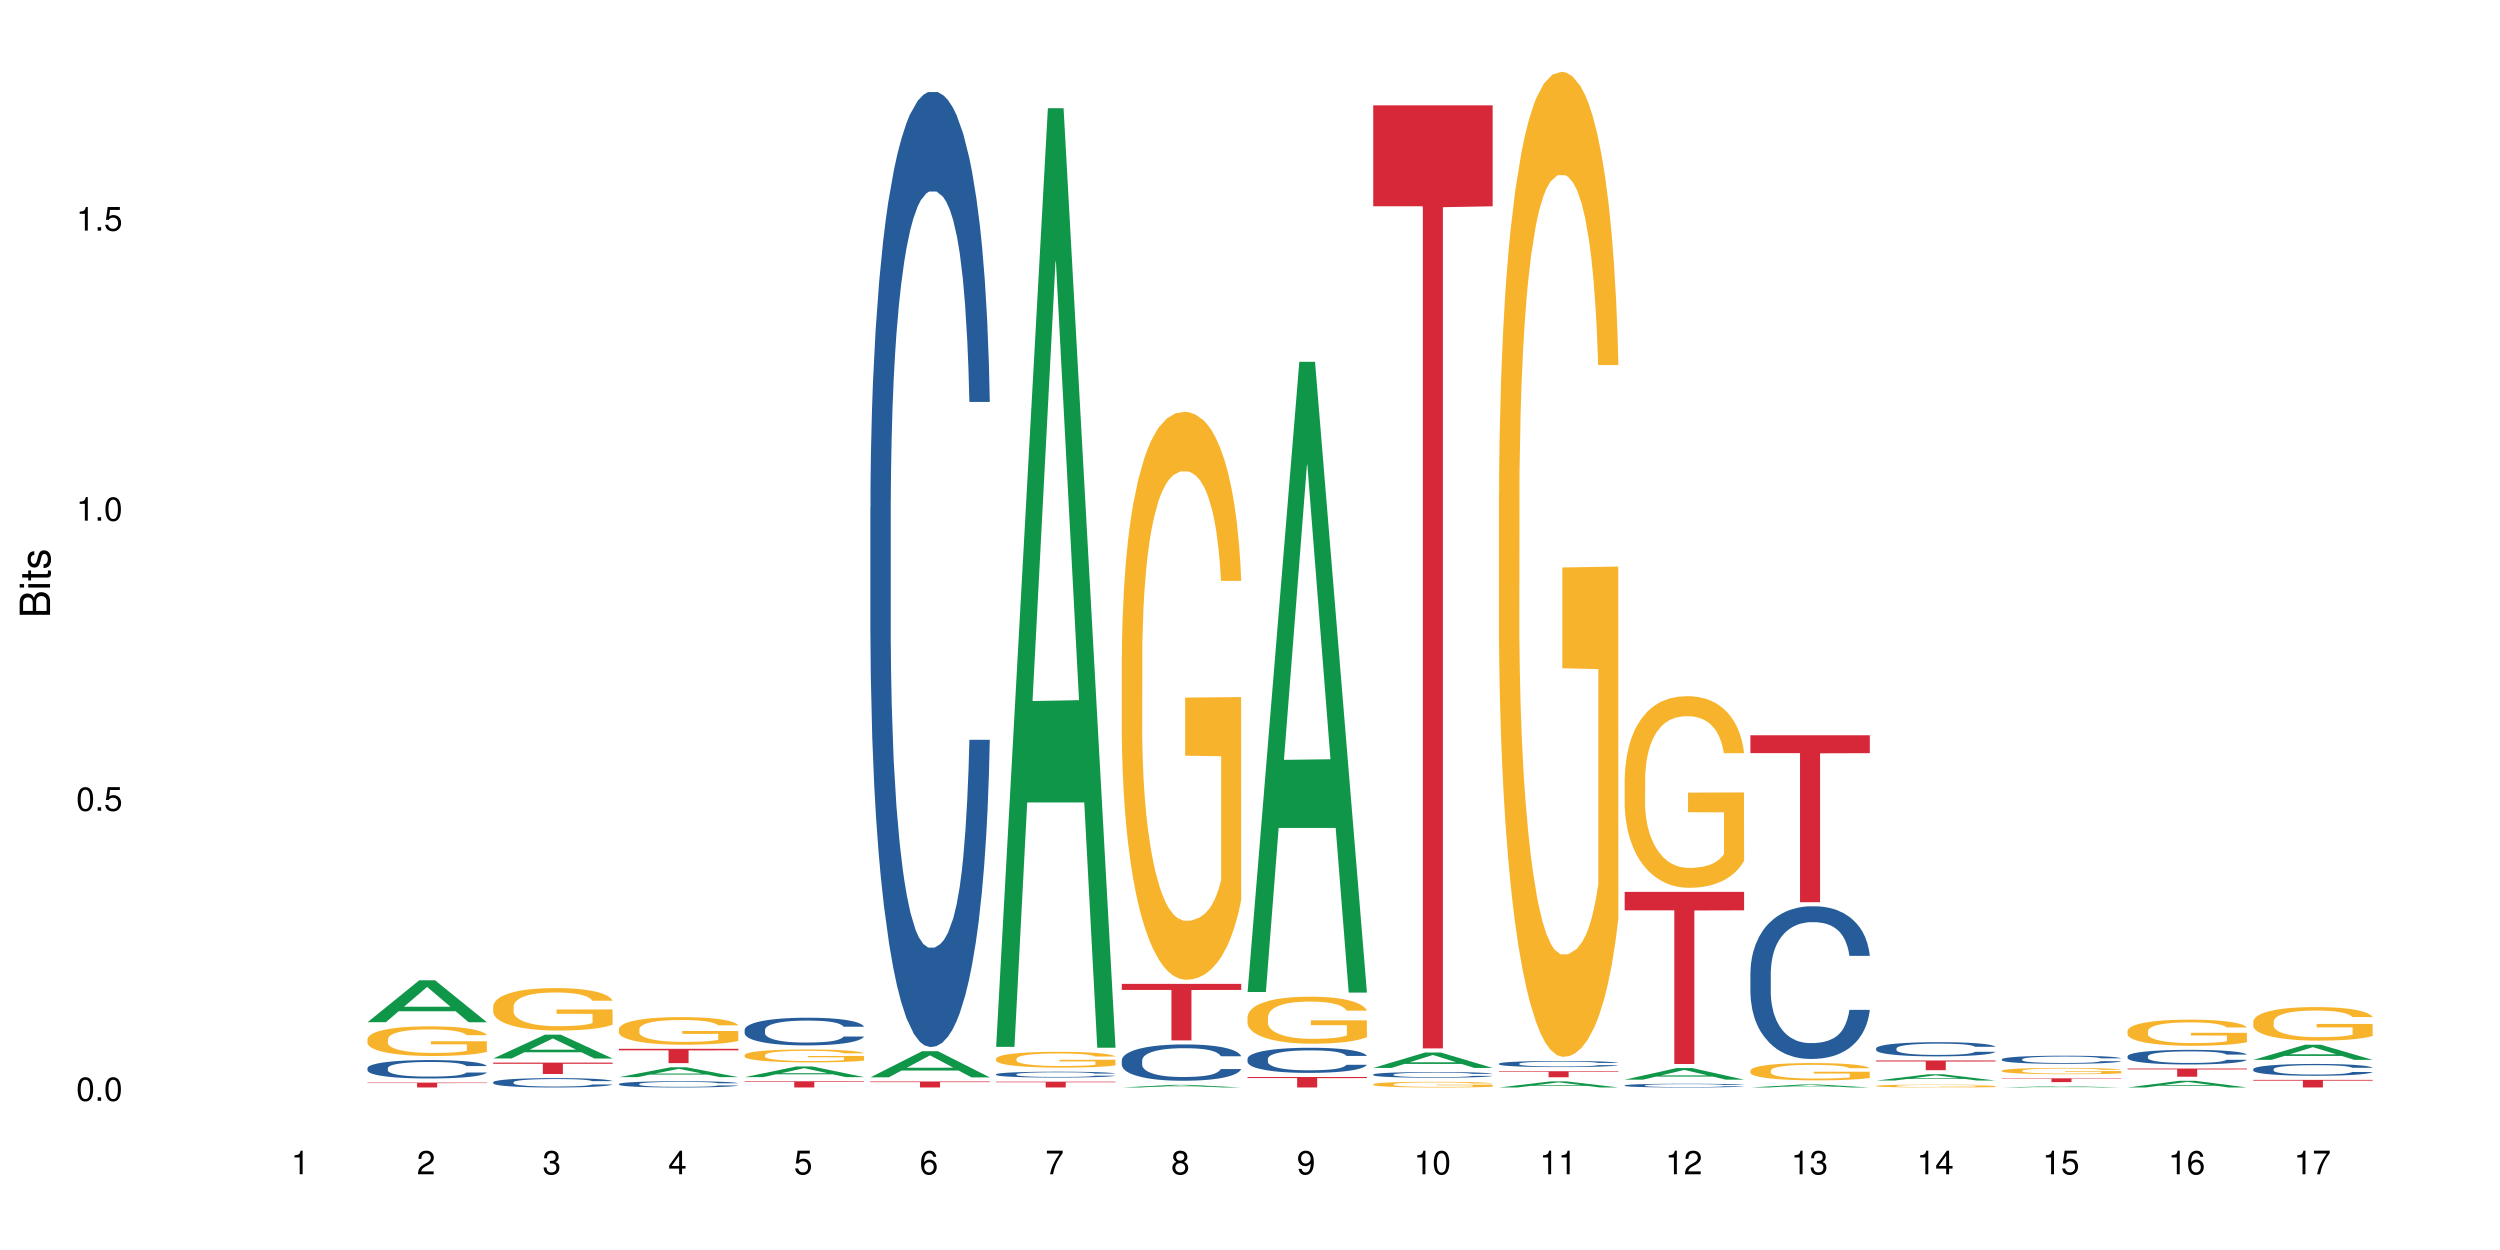 <?xml version="1.0" encoding="UTF-8"?>
<svg xmlns="http://www.w3.org/2000/svg" xmlns:xlink="http://www.w3.org/1999/xlink" width="720pt" height="360pt" viewBox="0 0 720 360" version="1.1">
<defs>
<g>
<symbol overflow="visible" id="glyph0-0">
<path style="stroke:none;" d=""/>
</symbol>
<symbol overflow="visible" id="glyph0-1">
<path style="stroke:none;" d="M 2.641 -6.797 C 2 -6.797 1.422 -6.531 1.078 -6.047 C 0.641 -5.453 0.406 -4.547 0.406 -3.297 C 0.406 -1 1.188 0.219 2.641 0.219 C 4.078 0.219 4.859 -1 4.859 -3.234 C 4.859 -4.562 4.656 -5.438 4.203 -6.047 C 3.844 -6.531 3.281 -6.797 2.641 -6.797 Z M 2.641 -6.047 C 3.547 -6.047 4 -5.125 4 -3.312 C 4 -1.375 3.562 -0.484 2.625 -0.484 C 1.734 -0.484 1.281 -1.422 1.281 -3.281 C 1.281 -5.141 1.734 -6.047 2.641 -6.047 Z M 2.641 -6.047 "/>
</symbol>
<symbol overflow="visible" id="glyph0-2">
<path style="stroke:none;" d="M 1.828 -1 L 0.828 -1 L 0.828 0 L 1.828 0 Z M 1.828 -1 "/>
</symbol>
<symbol overflow="visible" id="glyph0-3">
<path style="stroke:none;" d="M 4.562 -6.797 L 1.062 -6.797 L 0.547 -3.094 L 1.328 -3.094 C 1.719 -3.562 2.047 -3.734 2.578 -3.734 C 3.484 -3.734 4.062 -3.109 4.062 -2.094 C 4.062 -1.125 3.484 -0.531 2.578 -0.531 C 1.828 -0.531 1.375 -0.906 1.188 -1.672 L 0.328 -1.672 C 0.453 -1.109 0.547 -0.844 0.75 -0.594 C 1.125 -0.078 1.828 0.219 2.594 0.219 C 3.969 0.219 4.922 -0.781 4.922 -2.219 C 4.922 -3.562 4.031 -4.484 2.719 -4.484 C 2.25 -4.484 1.859 -4.359 1.469 -4.062 L 1.734 -5.969 L 4.562 -5.969 Z M 4.562 -6.797 "/>
</symbol>
<symbol overflow="visible" id="glyph0-4">
<path style="stroke:none;" d="M 2.484 -4.844 L 2.484 0 L 3.328 0 L 3.328 -6.797 L 2.766 -6.797 C 2.469 -5.75 2.281 -5.609 0.984 -5.453 L 0.984 -4.844 Z M 2.484 -4.844 "/>
</symbol>
<symbol overflow="visible" id="glyph0-5">
<path style="stroke:none;" d="M 4.859 -0.828 L 1.281 -0.828 C 1.359 -1.391 1.672 -1.75 2.5 -2.234 L 3.469 -2.75 C 4.406 -3.266 4.906 -3.969 4.906 -4.812 C 4.906 -5.375 4.672 -5.906 4.266 -6.266 C 3.859 -6.625 3.375 -6.797 2.719 -6.797 C 1.859 -6.797 1.219 -6.5 0.844 -5.922 C 0.609 -5.562 0.5 -5.125 0.484 -4.438 L 1.328 -4.438 C 1.359 -4.906 1.406 -5.188 1.531 -5.406 C 1.75 -5.812 2.188 -6.062 2.703 -6.062 C 3.469 -6.062 4.031 -5.516 4.031 -4.781 C 4.031 -4.25 3.719 -3.797 3.125 -3.438 L 2.234 -2.938 C 0.812 -2.141 0.406 -1.5 0.328 0 L 4.859 0 Z M 4.859 -0.828 "/>
</symbol>
<symbol overflow="visible" id="glyph0-6">
<path style="stroke:none;" d="M 2.125 -3.125 L 2.578 -3.125 C 3.516 -3.125 3.984 -2.703 3.984 -1.891 C 3.984 -1.031 3.469 -0.531 2.578 -0.531 C 1.656 -0.531 1.203 -0.984 1.156 -1.969 L 0.312 -1.969 C 0.344 -1.422 0.438 -1.078 0.609 -0.766 C 0.953 -0.109 1.625 0.219 2.547 0.219 C 3.953 0.219 4.859 -0.609 4.859 -1.906 C 4.859 -2.766 4.516 -3.25 3.703 -3.516 C 4.344 -3.766 4.656 -4.25 4.656 -4.938 C 4.656 -6.109 3.875 -6.797 2.578 -6.797 C 1.203 -6.797 0.484 -6.047 0.453 -4.609 L 1.297 -4.609 C 1.312 -5.016 1.344 -5.25 1.453 -5.453 C 1.641 -5.828 2.062 -6.062 2.594 -6.062 C 3.344 -6.062 3.797 -5.625 3.797 -4.906 C 3.797 -4.422 3.609 -4.141 3.25 -3.984 C 3.016 -3.891 2.719 -3.844 2.125 -3.844 Z M 2.125 -3.125 "/>
</symbol>
<symbol overflow="visible" id="glyph0-7">
<path style="stroke:none;" d="M 3.141 -1.625 L 3.141 0 L 3.984 0 L 3.984 -1.625 L 4.984 -1.625 L 4.984 -2.391 L 3.984 -2.391 L 3.984 -6.797 L 3.359 -6.797 L 0.266 -2.516 L 0.266 -1.625 Z M 3.141 -2.391 L 1 -2.391 L 3.141 -5.359 Z M 3.141 -2.391 "/>
</symbol>
<symbol overflow="visible" id="glyph0-8">
<path style="stroke:none;" d="M 4.781 -5.031 C 4.609 -6.141 3.891 -6.797 2.844 -6.797 C 2.094 -6.797 1.422 -6.438 1.031 -5.828 C 0.609 -5.172 0.406 -4.344 0.406 -3.094 C 0.406 -1.953 0.578 -1.234 0.984 -0.625 C 1.359 -0.078 1.953 0.219 2.703 0.219 C 3.984 0.219 4.922 -0.734 4.922 -2.078 C 4.922 -3.344 4.062 -4.234 2.844 -4.234 C 2.172 -4.234 1.641 -3.969 1.281 -3.469 C 1.281 -5.125 1.828 -6.047 2.797 -6.047 C 3.391 -6.047 3.797 -5.672 3.938 -5.031 Z M 2.734 -3.484 C 3.547 -3.484 4.062 -2.922 4.062 -2 C 4.062 -1.156 3.484 -0.531 2.703 -0.531 C 1.922 -0.531 1.328 -1.188 1.328 -2.047 C 1.328 -2.891 1.906 -3.484 2.734 -3.484 Z M 2.734 -3.484 "/>
</symbol>
<symbol overflow="visible" id="glyph0-9">
<path style="stroke:none;" d="M 4.984 -6.797 L 0.438 -6.797 L 0.438 -5.969 L 4.109 -5.969 C 2.5 -3.656 1.828 -2.234 1.328 0 L 2.219 0 C 2.594 -2.172 3.453 -4.047 4.984 -6.094 Z M 4.984 -6.797 "/>
</symbol>
<symbol overflow="visible" id="glyph0-10">
<path style="stroke:none;" d="M 3.75 -3.578 C 4.453 -4 4.688 -4.344 4.688 -4.984 C 4.688 -6.047 3.844 -6.797 2.641 -6.797 C 1.438 -6.797 0.594 -6.047 0.594 -4.984 C 0.594 -4.359 0.828 -4.016 1.516 -3.578 C 0.734 -3.203 0.359 -2.641 0.359 -1.891 C 0.359 -0.641 1.297 0.219 2.641 0.219 C 3.984 0.219 4.922 -0.641 4.922 -1.875 C 4.922 -2.641 4.531 -3.203 3.75 -3.578 Z M 2.641 -6.047 C 3.359 -6.047 3.812 -5.625 3.812 -4.969 C 3.812 -4.344 3.344 -3.922 2.641 -3.922 C 1.922 -3.922 1.453 -4.344 1.453 -4.984 C 1.453 -5.625 1.922 -6.047 2.641 -6.047 Z M 2.641 -3.203 C 3.484 -3.203 4.062 -2.672 4.062 -1.875 C 4.062 -1.062 3.484 -0.531 2.625 -0.531 C 1.797 -0.531 1.219 -1.078 1.219 -1.875 C 1.219 -2.672 1.797 -3.203 2.641 -3.203 Z M 2.641 -3.203 "/>
</symbol>
<symbol overflow="visible" id="glyph0-11">
<path style="stroke:none;" d="M 0.516 -1.547 C 0.672 -0.438 1.406 0.219 2.438 0.219 C 3.188 0.219 3.859 -0.141 4.266 -0.75 C 4.688 -1.406 4.891 -2.25 4.891 -3.484 C 4.891 -4.625 4.703 -5.359 4.312 -5.953 C 3.938 -6.5 3.344 -6.797 2.594 -6.797 C 1.297 -6.797 0.359 -5.844 0.359 -4.516 C 0.359 -3.25 1.234 -2.344 2.453 -2.344 C 3.094 -2.344 3.562 -2.578 4.016 -3.109 C 4 -1.453 3.469 -0.531 2.5 -0.531 C 1.906 -0.531 1.484 -0.906 1.359 -1.547 Z M 2.578 -6.062 C 3.375 -6.062 3.969 -5.406 3.969 -4.531 C 3.969 -3.688 3.375 -3.094 2.547 -3.094 C 1.734 -3.094 1.234 -3.672 1.234 -4.578 C 1.234 -5.438 1.797 -6.062 2.578 -6.062 Z M 2.578 -6.062 "/>
</symbol>
<symbol overflow="visible" id="glyph1-0">
<path style="stroke:none;" d=""/>
</symbol>
<symbol overflow="visible" id="glyph1-1">
<path style="stroke:none;" d="M 0 -0.953 L 0 -4.891 C 0 -5.719 -0.234 -6.344 -0.734 -6.797 C -1.188 -7.234 -1.812 -7.469 -2.5 -7.469 C -3.547 -7.469 -4.188 -7 -4.625 -5.875 C -4.984 -6.672 -5.641 -7.094 -6.531 -7.094 C -7.156 -7.094 -7.734 -6.859 -8.141 -6.391 C -8.562 -5.938 -8.75 -5.344 -8.75 -4.5 L -8.75 -0.953 Z M -4.984 -2.062 L -7.766 -2.062 L -7.766 -4.219 C -7.766 -4.844 -7.688 -5.203 -7.453 -5.5 C -7.219 -5.812 -6.859 -5.969 -6.375 -5.969 C -5.906 -5.969 -5.531 -5.812 -5.297 -5.5 C -5.062 -5.203 -4.984 -4.844 -4.984 -4.219 Z M -0.984 -2.062 L -4 -2.062 L -4 -4.781 C -4 -5.328 -3.859 -5.688 -3.578 -5.953 C -3.297 -6.219 -2.922 -6.359 -2.484 -6.359 C -2.062 -6.359 -1.688 -6.219 -1.406 -5.953 C -1.109 -5.688 -0.984 -5.328 -0.984 -4.781 Z M -0.984 -2.062 "/>
</symbol>
<symbol overflow="visible" id="glyph1-2">
<path style="stroke:none;" d="M -6.281 -1.797 L -6.281 -0.797 L 0 -0.797 L 0 -1.797 Z M -8.75 -1.797 L -8.75 -0.797 L -7.484 -0.797 L -7.484 -1.797 Z M -8.75 -1.797 "/>
</symbol>
<symbol overflow="visible" id="glyph1-3">
<path style="stroke:none;" d="M -6.281 -3.047 L -6.281 -2.016 L -8.016 -2.016 L -8.016 -1.016 L -6.281 -1.016 L -6.281 -0.172 L -5.469 -0.172 L -5.469 -1.016 L -0.719 -1.016 C -0.078 -1.016 0.281 -1.453 0.281 -2.234 C 0.281 -2.469 0.25 -2.719 0.188 -3.047 L -0.641 -3.047 C -0.609 -2.922 -0.594 -2.766 -0.594 -2.562 C -0.594 -2.141 -0.719 -2.016 -1.156 -2.016 L -5.469 -2.016 L -5.469 -3.047 Z M -6.281 -3.047 "/>
</symbol>
<symbol overflow="visible" id="glyph1-4">
<path style="stroke:none;" d="M -4.531 -5.25 C -5.766 -5.25 -6.469 -4.422 -6.469 -2.969 C -6.469 -1.516 -5.719 -0.562 -4.547 -0.562 C -3.562 -0.562 -3.094 -1.062 -2.734 -2.562 L -2.516 -3.484 C -2.344 -4.188 -2.094 -4.469 -1.625 -4.469 C -1.047 -4.469 -0.641 -3.875 -0.641 -3 C -0.641 -2.453 -0.797 -2 -1.062 -1.75 C -1.25 -1.594 -1.422 -1.531 -1.875 -1.469 L -1.875 -0.406 C -0.422 -0.453 0.281 -1.266 0.281 -2.922 C 0.281 -4.5 -0.5 -5.516 -1.719 -5.516 C -2.656 -5.516 -3.172 -4.984 -3.469 -3.734 L -3.703 -2.766 C -3.891 -1.953 -4.156 -1.609 -4.594 -1.609 C -5.172 -1.609 -5.547 -2.125 -5.547 -2.938 C -5.547 -3.75 -5.203 -4.172 -4.531 -4.203 Z M -4.531 -5.25 "/>
</symbol>
</g>
</defs>
<g id="surface57941">
<rect x="0" y="0" width="720" height="360" style="fill:rgb(100%,100%,100%);fill-opacity:1;stroke:none;"/>
<path style=" stroke:none;fill-rule:nonzero;fill:rgb(6.275%,58.824%,28.235%);fill-opacity:1;" d="M 105.836 294.402 L 105.871 294.391 L 120.758 282.309 L 125.277 282.309 L 140.234 294.414 L 134.977 294.414 L 131.23 291.254 L 114.805 291.254 L 111.129 294.402 L 105.836 294.402 L 116.383 289.945 L 129.723 289.938 L 123.07 284.289 L 122.996 284.277 L 122.926 284.309 L 116.348 289.938 L 116.383 289.945 Z M 105.836 294.402 "/>
<path style=" stroke:none;fill-rule:nonzero;fill:rgb(14.51%,36.078%,60%);fill-opacity:1;" d="M 105.836 307.609 L 105.879 307.605 L 105.879 307.488 L 106.004 307.305 L 106.297 307.07 L 106.59 306.91 L 107.348 306.625 L 108.395 306.352 L 109.484 306.137 L 110.281 306.012 L 110.996 305.914 L 112.633 305.734 L 113.68 305.641 L 114.812 305.559 L 116.195 305.477 L 117.203 305.43 L 119.469 305.352 L 121.148 305.316 L 122.449 305.305 L 125.258 305.305 L 126.938 305.324 L 128.152 305.348 L 129.496 305.387 L 130.629 305.43 L 132.598 305.535 L 134.359 305.672 L 135.156 305.75 L 136.414 305.898 L 137.379 306.043 L 138.051 306.172 L 138.809 306.352 L 139.477 306.566 L 139.98 306.816 L 140.234 307.023 L 134.359 307.023 L 134.066 306.828 L 133.73 306.68 L 133.102 306.48 L 132.473 306.34 L 131.59 306.199 L 130.793 306.109 L 129.703 306.016 L 128.738 305.957 L 127.734 305.914 L 126.77 305.883 L 124.922 305.855 L 122.781 305.855 L 121.984 305.867 L 120.352 305.902 L 119.469 305.938 L 118.211 306.004 L 117.328 306.07 L 116.281 306.164 L 115.566 306.25 L 114.688 306.375 L 114.059 306.484 L 113.344 306.645 L 112.926 306.766 L 112.547 306.902 L 112.211 307.062 L 111.961 307.23 L 111.793 307.41 L 111.707 307.586 L 111.707 308.336 L 111.793 308.512 L 112.004 308.715 L 112.547 309.012 L 113.344 309.266 L 114.27 309.473 L 115.148 309.617 L 115.652 309.684 L 116.324 309.762 L 117.371 309.859 L 118.883 309.957 L 119.762 309.996 L 121.105 310.035 L 122.488 310.051 L 124.336 310.051 L 125.973 310.035 L 127.062 310.008 L 128.195 309.969 L 129.746 309.887 L 130.711 309.809 L 131.551 309.719 L 132.18 309.625 L 132.598 309.547 L 133.227 309.398 L 133.73 309.234 L 134.109 309.062 L 134.359 308.898 L 140.234 308.898 L 139.98 309.094 L 139.605 309.281 L 139.227 309.422 L 138.641 309.594 L 137.969 309.742 L 137.004 309.91 L 136.207 310.023 L 135.156 310.145 L 134.191 310.238 L 133.145 310.32 L 131.59 310.418 L 130.586 310.465 L 129.496 310.508 L 128.195 310.547 L 126.559 310.582 L 124.797 310.602 L 123.16 310.605 L 121.398 310.594 L 120.098 310.574 L 118.379 310.531 L 116.238 310.445 L 114.688 310.352 L 113.469 310.262 L 112.422 310.164 L 111.246 310.035 L 109.738 309.82 L 108.816 309.656 L 108.184 309.52 L 107.473 309.332 L 106.969 309.16 L 106.383 308.891 L 105.961 308.547 L 105.836 308.277 Z M 105.836 307.609 "/>
<path style=" stroke:none;fill-rule:nonzero;fill:rgb(96.863%,70.196%,16.863%);fill-opacity:1;" d="M 105.836 299.246 L 105.879 299.238 L 105.879 299.082 L 106.047 298.73 L 106.465 298.246 L 107.012 297.852 L 107.598 297.539 L 107.977 297.375 L 108.605 297.141 L 109.148 296.969 L 110.535 296.617 L 112.297 296.289 L 113.262 296.148 L 114.352 296.016 L 115.902 295.867 L 116.617 295.812 L 118.797 295.688 L 121.273 295.609 L 124 295.586 L 125.258 295.594 L 126.977 295.625 L 129.328 295.711 L 130.668 295.789 L 131.719 295.867 L 132.809 295.969 L 134.152 296.125 L 135.41 296.312 L 136.414 296.5 L 137.422 296.734 L 138.262 296.984 L 138.973 297.258 L 139.605 297.586 L 139.98 297.859 L 140.234 298.129 L 134.402 298.129 L 134.066 297.859 L 133.688 297.648 L 133.059 297.391 L 132.43 297.203 L 131.801 297.055 L 130.629 296.852 L 129.621 296.727 L 128.363 296.617 L 127.145 296.547 L 125.762 296.5 L 124.922 296.484 L 122.699 296.484 L 120.688 296.539 L 119.512 296.602 L 118.672 296.664 L 117.496 296.781 L 116.785 296.875 L 116.363 296.938 L 115.105 297.18 L 114.27 297.398 L 113.805 297.547 L 113.219 297.781 L 112.801 297.988 L 112.34 298.301 L 112.086 298.535 L 111.75 299.066 L 111.707 300.469 L 111.836 300.766 L 112.086 301.086 L 112.422 301.367 L 112.926 301.664 L 113.43 301.891 L 114.309 302.195 L 115.066 302.398 L 115.652 302.531 L 116.785 302.738 L 117.246 302.809 L 118.336 302.949 L 119.469 303.059 L 120.852 303.152 L 121.902 303.199 L 123.578 303.238 L 125.719 303.238 L 128.234 303.191 L 129.828 303.129 L 130.922 303.066 L 131.633 303.012 L 132.516 302.926 L 133.145 302.848 L 133.73 302.762 L 134.445 302.629 L 134.445 300.766 L 124.082 300.758 L 124.082 299.887 L 140.191 299.879 L 140.234 302.926 L 139.352 303.137 L 138.262 303.34 L 137.211 303.496 L 136.121 303.629 L 134.57 303.777 L 133.312 303.871 L 131.383 303.98 L 129.621 304.051 L 127.773 304.098 L 126.137 304.121 L 124.211 304.129 L 122.488 304.113 L 120.645 304.066 L 119.176 304.004 L 117.832 303.926 L 116.492 303.824 L 114.812 303.66 L 113.723 303.527 L 112.59 303.363 L 111.457 303.168 L 110.449 302.957 L 109.781 302.793 L 109.109 302.605 L 108.395 302.375 L 107.723 302.109 L 107.219 301.867 L 106.758 301.594 L 106.422 301.336 L 106.09 300.984 L 105.922 300.703 L 105.836 300.461 Z M 105.836 299.246 "/>
<path style=" stroke:none;fill-rule:nonzero;fill:rgb(83.922%,15.686%,22.353%);fill-opacity:1;" d="M 105.836 311.781 L 140.234 311.781 L 140.234 311.93 L 125.898 311.934 L 125.898 313.195 L 120.129 313.195 L 120.129 311.934 L 120.047 311.93 L 105.836 311.93 Z M 105.836 311.781 "/>
<path style=" stroke:none;fill-rule:nonzero;fill:rgb(6.275%,58.824%,28.235%);fill-opacity:1;" d="M 142.043 304.844 L 142.078 304.84 L 156.965 297.98 L 161.484 297.98 L 176.441 304.852 L 171.184 304.852 L 167.438 303.059 L 151.012 303.059 L 147.336 304.844 L 142.043 304.844 L 152.59 302.316 L 165.93 302.309 L 159.277 299.102 L 159.203 299.098 L 159.133 299.113 L 152.555 302.309 L 152.59 302.316 Z M 142.043 304.844 "/>
<path style=" stroke:none;fill-rule:nonzero;fill:rgb(14.51%,36.078%,60%);fill-opacity:1;" d="M 142.043 311.672 L 142.086 311.668 L 142.086 311.609 L 142.211 311.516 L 142.504 311.398 L 142.797 311.316 L 143.555 311.172 L 144.602 311.031 L 145.691 310.922 L 146.488 310.855 L 147.203 310.809 L 148.84 310.715 L 149.887 310.668 L 151.02 310.629 L 152.402 310.586 L 153.41 310.559 L 155.676 310.52 L 157.355 310.504 L 158.652 310.496 L 161.465 310.496 L 163.145 310.508 L 164.359 310.52 L 165.703 310.539 L 166.832 310.559 L 168.805 310.613 L 170.566 310.684 L 171.363 310.723 L 172.621 310.801 L 173.586 310.875 L 174.258 310.938 L 175.012 311.031 L 175.684 311.141 L 176.188 311.266 L 176.441 311.371 L 170.566 311.371 L 170.273 311.273 L 169.938 311.195 L 169.309 311.098 L 168.68 311.023 L 167.797 310.953 L 167 310.906 L 165.91 310.859 L 164.945 310.828 L 163.941 310.809 L 162.977 310.793 L 161.129 310.777 L 158.988 310.777 L 158.191 310.781 L 156.559 310.801 L 155.676 310.82 L 154.418 310.855 L 153.535 310.887 L 152.488 310.938 L 151.773 310.977 L 150.895 311.043 L 150.266 311.098 L 149.551 311.18 L 149.133 311.242 L 148.754 311.312 L 148.418 311.391 L 148.168 311.477 L 148 311.57 L 147.914 311.66 L 147.914 312.043 L 148 312.129 L 148.211 312.234 L 148.754 312.383 L 149.551 312.516 L 150.473 312.617 L 151.355 312.691 L 151.859 312.727 L 152.531 312.766 L 153.578 312.816 L 155.09 312.863 L 155.969 312.887 L 157.312 312.906 L 158.695 312.914 L 160.543 312.914 L 162.18 312.906 L 163.27 312.891 L 164.402 312.871 L 165.953 312.832 L 166.918 312.793 L 167.758 312.746 L 168.387 312.699 L 168.805 312.656 L 169.434 312.582 L 169.938 312.496 L 170.316 312.41 L 170.566 312.328 L 176.441 312.328 L 176.188 312.426 L 175.812 312.523 L 175.434 312.594 L 174.848 312.68 L 174.176 312.758 L 173.211 312.844 L 172.414 312.898 L 171.363 312.961 L 170.398 313.008 L 169.352 313.051 L 167.797 313.098 L 166.793 313.125 L 165.703 313.145 L 164.402 313.168 L 162.766 313.184 L 161.004 313.191 L 159.367 313.195 L 157.605 313.191 L 156.305 313.18 L 154.586 313.16 L 152.445 313.113 L 150.895 313.066 L 149.676 313.02 L 148.629 312.973 L 147.453 312.906 L 145.945 312.797 L 145.02 312.711 L 144.391 312.645 L 143.68 312.547 L 143.176 312.461 L 142.59 312.324 L 142.168 312.148 L 142.043 312.012 Z M 142.043 311.672 "/>
<path style=" stroke:none;fill-rule:nonzero;fill:rgb(96.863%,70.196%,16.863%);fill-opacity:1;" d="M 142.043 289.809 L 142.086 289.797 L 142.086 289.574 L 142.254 289.07 L 142.672 288.379 L 143.219 287.809 L 143.805 287.363 L 144.184 287.129 L 144.812 286.793 L 145.355 286.547 L 146.742 286.043 L 148.504 285.574 L 149.469 285.375 L 150.559 285.184 L 152.109 284.973 L 152.824 284.891 L 155.004 284.715 L 157.48 284.602 L 160.207 284.57 L 161.465 284.578 L 163.184 284.625 L 165.535 284.746 L 166.875 284.859 L 167.926 284.973 L 169.016 285.117 L 170.359 285.34 L 171.617 285.609 L 172.621 285.875 L 173.629 286.211 L 174.469 286.57 L 175.18 286.961 L 175.812 287.43 L 176.188 287.82 L 176.441 288.211 L 170.609 288.211 L 170.273 287.82 L 169.895 287.52 L 169.266 287.148 L 168.637 286.883 L 168.008 286.668 L 166.832 286.379 L 165.828 286.199 L 164.57 286.043 L 163.352 285.941 L 161.969 285.875 L 161.129 285.855 L 158.906 285.855 L 156.891 285.934 L 155.719 286.02 L 154.879 286.109 L 153.703 286.277 L 152.992 286.414 L 152.57 286.5 L 151.312 286.848 L 150.473 287.16 L 150.012 287.375 L 149.426 287.707 L 149.008 288.012 L 148.547 288.457 L 148.293 288.793 L 147.957 289.551 L 147.914 291.562 L 148.043 291.988 L 148.293 292.445 L 148.629 292.848 L 149.133 293.273 L 149.637 293.598 L 150.516 294.035 L 151.273 294.324 L 151.859 294.516 L 152.992 294.816 L 153.453 294.918 L 154.543 295.117 L 155.676 295.273 L 157.059 295.406 L 158.109 295.477 L 159.785 295.531 L 161.926 295.531 L 164.441 295.465 L 166.035 295.375 L 167.129 295.285 L 167.84 295.207 L 168.723 295.082 L 169.352 294.973 L 169.938 294.848 L 170.652 294.66 L 170.652 291.988 L 160.289 291.977 L 160.289 290.727 L 176.398 290.715 L 176.441 295.082 L 175.559 295.387 L 174.469 295.676 L 173.418 295.898 L 172.328 296.09 L 170.777 296.301 L 169.52 296.438 L 167.59 296.594 L 165.828 296.691 L 163.98 296.762 L 162.344 296.793 L 160.418 296.805 L 158.695 296.781 L 156.852 296.715 L 155.383 296.625 L 154.039 296.516 L 152.699 296.367 L 151.02 296.133 L 149.93 295.945 L 148.797 295.711 L 147.664 295.43 L 146.656 295.129 L 145.984 294.895 L 145.316 294.625 L 144.602 294.289 L 143.93 293.91 L 143.426 293.562 L 142.965 293.172 L 142.629 292.805 L 142.293 292.301 L 142.129 291.898 L 142.043 291.551 Z M 142.043 289.809 "/>
<path style=" stroke:none;fill-rule:nonzero;fill:rgb(83.922%,15.686%,22.353%);fill-opacity:1;" d="M 142.043 306.027 L 176.441 306.027 L 176.441 306.379 L 162.105 306.383 L 162.105 309.32 L 156.336 309.32 L 156.336 306.387 L 156.254 306.379 L 142.043 306.379 Z M 142.043 306.027 "/>
<path style=" stroke:none;fill-rule:nonzero;fill:rgb(6.275%,58.824%,28.235%);fill-opacity:1;" d="M 178.25 310.223 L 178.285 310.219 L 193.172 307.367 L 197.691 307.367 L 212.648 310.223 L 207.391 310.223 L 203.645 309.477 L 187.219 309.477 L 183.543 310.223 L 178.25 310.223 L 188.797 309.168 L 202.137 309.168 L 195.484 307.832 L 195.41 307.832 L 195.34 307.84 L 188.762 309.168 L 188.797 309.168 Z M 178.25 310.223 "/>
<path style=" stroke:none;fill-rule:nonzero;fill:rgb(14.51%,36.078%,60%);fill-opacity:1;" d="M 178.25 312.18 L 178.293 312.18 L 178.293 312.141 L 178.418 312.078 L 178.711 312 L 179.004 311.945 L 179.762 311.848 L 180.809 311.754 L 181.898 311.684 L 182.695 311.641 L 183.41 311.605 L 185.047 311.547 L 186.094 311.516 L 187.227 311.484 L 188.609 311.457 L 189.617 311.441 L 191.883 311.414 L 193.562 311.402 L 194.859 311.398 L 197.672 311.398 L 199.348 311.406 L 200.566 311.414 L 201.91 311.426 L 203.039 311.441 L 205.012 311.477 L 206.773 311.523 L 207.57 311.551 L 208.828 311.602 L 209.793 311.652 L 210.465 311.691 L 211.219 311.754 L 211.891 311.828 L 212.395 311.91 L 212.648 311.98 L 206.773 311.98 L 206.48 311.918 L 206.145 311.867 L 205.516 311.797 L 204.887 311.75 L 204.004 311.703 L 203.207 311.672 L 202.117 311.641 L 201.152 311.621 L 200.148 311.605 L 199.184 311.598 L 197.336 311.586 L 195.195 311.586 L 194.398 311.59 L 192.766 311.602 L 191.883 311.613 L 190.625 311.637 L 189.742 311.66 L 188.695 311.691 L 187.98 311.719 L 187.102 311.762 L 186.473 311.801 L 185.758 311.855 L 185.34 311.895 L 184.961 311.941 L 184.625 311.996 L 184.375 312.055 L 184.207 312.113 L 184.121 312.172 L 184.121 312.426 L 184.207 312.488 L 184.418 312.555 L 184.961 312.656 L 185.758 312.742 L 186.68 312.812 L 187.562 312.859 L 188.066 312.883 L 188.738 312.91 L 189.785 312.941 L 191.297 312.977 L 192.176 312.988 L 193.52 313.004 L 194.902 313.008 L 196.75 313.008 L 198.387 313.004 L 199.477 312.992 L 200.609 312.98 L 202.16 312.953 L 203.125 312.926 L 203.965 312.895 L 204.594 312.863 L 205.012 312.836 L 205.641 312.785 L 206.145 312.73 L 206.523 312.672 L 206.773 312.617 L 212.648 312.617 L 212.395 312.684 L 212.016 312.746 L 211.641 312.797 L 211.055 312.852 L 210.383 312.902 L 209.418 312.961 L 208.621 313 L 207.57 313.039 L 206.605 313.07 L 205.559 313.098 L 204.004 313.133 L 203 313.148 L 201.91 313.164 L 200.609 313.176 L 198.973 313.188 L 197.211 313.195 L 195.574 313.195 L 193.812 313.191 L 192.512 313.188 L 190.793 313.172 L 188.652 313.141 L 187.102 313.109 L 185.883 313.078 L 184.836 313.047 L 183.66 313.004 L 182.152 312.93 L 181.227 312.875 L 180.598 312.828 L 179.887 312.766 L 179.383 312.707 L 178.797 312.613 L 178.375 312.496 L 178.25 312.406 Z M 178.25 312.18 "/>
<path style=" stroke:none;fill-rule:nonzero;fill:rgb(96.863%,70.196%,16.863%);fill-opacity:1;" d="M 178.25 296.34 L 178.293 296.332 L 178.293 296.188 L 178.461 295.859 L 178.879 295.41 L 179.426 295.039 L 180.012 294.75 L 180.391 294.598 L 181.02 294.379 L 181.562 294.219 L 182.949 293.891 L 184.711 293.586 L 185.676 293.457 L 186.766 293.332 L 188.316 293.195 L 189.031 293.145 L 191.211 293.027 L 193.688 292.957 L 196.414 292.934 L 197.672 292.941 L 199.391 292.969 L 201.742 293.051 L 203.082 293.121 L 204.133 293.195 L 205.223 293.289 L 206.562 293.434 L 207.824 293.609 L 208.828 293.781 L 209.836 294 L 210.676 294.234 L 211.387 294.488 L 212.016 294.793 L 212.395 295.047 L 212.648 295.301 L 206.816 295.301 L 206.48 295.047 L 206.102 294.852 L 205.473 294.609 L 204.844 294.438 L 204.215 294.297 L 203.039 294.109 L 202.035 293.992 L 200.777 293.891 L 199.559 293.828 L 198.176 293.781 L 197.336 293.77 L 195.113 293.77 L 193.098 293.82 L 191.926 293.879 L 191.086 293.938 L 189.91 294.043 L 189.199 294.133 L 188.777 294.191 L 187.52 294.414 L 186.68 294.617 L 186.219 294.758 L 185.633 294.973 L 185.215 295.172 L 184.754 295.461 L 184.5 295.68 L 184.164 296.172 L 184.121 297.48 L 184.25 297.754 L 184.5 298.055 L 184.836 298.316 L 185.34 298.59 L 185.844 298.801 L 186.723 299.086 L 187.48 299.273 L 188.066 299.398 L 189.199 299.594 L 189.66 299.656 L 190.75 299.789 L 191.883 299.891 L 193.266 299.977 L 194.316 300.02 L 195.992 300.059 L 198.133 300.059 L 200.648 300.016 L 202.242 299.957 L 203.336 299.898 L 204.047 299.848 L 204.93 299.766 L 205.559 299.695 L 206.145 299.613 L 206.859 299.492 L 206.859 297.754 L 196.496 297.75 L 196.496 296.934 L 212.605 296.926 L 212.648 299.766 L 211.766 299.965 L 210.676 300.152 L 209.625 300.297 L 208.535 300.422 L 206.984 300.559 L 205.727 300.645 L 203.797 300.746 L 202.035 300.812 L 200.188 300.855 L 198.551 300.879 L 196.621 300.887 L 194.902 300.871 L 193.059 300.828 L 191.59 300.77 L 190.246 300.695 L 188.906 300.602 L 187.227 300.449 L 186.137 300.328 L 185.004 300.172 L 183.871 299.992 L 182.863 299.797 L 182.191 299.645 L 181.523 299.469 L 180.809 299.25 L 180.137 299.004 L 179.633 298.781 L 179.172 298.523 L 178.836 298.285 L 178.5 297.957 L 178.336 297.699 L 178.25 297.473 Z M 178.25 296.34 "/>
<path style=" stroke:none;fill-rule:nonzero;fill:rgb(83.922%,15.686%,22.353%);fill-opacity:1;" d="M 178.25 302.059 L 212.648 302.059 L 212.648 302.504 L 198.312 302.508 L 198.312 306.191 L 192.543 306.191 L 192.543 302.512 L 192.461 302.504 L 178.25 302.504 Z M 178.25 302.059 "/>
<path style=" stroke:none;fill-rule:nonzero;fill:rgb(6.275%,58.824%,28.235%);fill-opacity:1;" d="M 214.457 310.215 L 214.492 310.215 L 229.379 307.141 L 233.898 307.141 L 248.855 310.219 L 243.598 310.219 L 239.852 309.414 L 223.422 309.414 L 219.75 310.215 L 214.457 310.215 L 225.004 309.082 L 238.344 309.082 L 231.691 307.645 L 231.617 307.641 L 231.547 307.648 L 224.969 309.082 L 225.004 309.082 Z M 214.457 310.215 "/>
<path style=" stroke:none;fill-rule:nonzero;fill:rgb(14.51%,36.078%,60%);fill-opacity:1;" d="M 214.457 296.574 L 214.5 296.566 L 214.5 296.395 L 214.625 296.117 L 214.918 295.766 L 215.211 295.527 L 215.969 295.098 L 217.016 294.68 L 218.105 294.359 L 218.902 294.172 L 219.617 294.027 L 221.254 293.758 L 222.301 293.617 L 223.434 293.492 L 224.816 293.371 L 225.824 293.297 L 228.09 293.18 L 229.77 293.129 L 231.066 293.109 L 233.879 293.109 L 235.555 293.137 L 236.773 293.172 L 238.117 293.23 L 239.246 293.297 L 241.219 293.457 L 242.98 293.66 L 243.777 293.777 L 245.035 294.004 L 246 294.223 L 246.672 294.41 L 247.426 294.68 L 248.098 295.008 L 248.602 295.379 L 248.855 295.695 L 242.98 295.695 L 242.688 295.402 L 242.352 295.176 L 241.723 294.879 L 241.094 294.668 L 240.211 294.457 L 239.414 294.316 L 238.324 294.18 L 237.359 294.09 L 236.352 294.027 L 235.391 293.98 L 233.543 293.938 L 231.402 293.938 L 230.605 293.953 L 228.973 294.012 L 228.09 294.062 L 226.832 294.164 L 225.949 294.258 L 224.902 294.406 L 224.188 294.527 L 223.309 294.719 L 222.68 294.887 L 221.965 295.125 L 221.547 295.309 L 221.168 295.512 L 220.832 295.754 L 220.582 296.008 L 220.414 296.277 L 220.328 296.539 L 220.328 297.668 L 220.414 297.93 L 220.625 298.234 L 221.168 298.68 L 221.965 299.066 L 222.887 299.371 L 223.77 299.59 L 224.273 299.691 L 224.945 299.809 L 225.992 299.953 L 227.504 300.102 L 228.383 300.16 L 229.727 300.215 L 231.109 300.246 L 232.957 300.246 L 234.59 300.215 L 235.684 300.18 L 236.816 300.121 L 238.367 300 L 239.332 299.883 L 240.172 299.742 L 240.801 299.605 L 241.219 299.488 L 241.848 299.262 L 242.352 299.016 L 242.73 298.762 L 242.98 298.512 L 248.855 298.512 L 248.602 298.805 L 248.223 299.086 L 247.848 299.301 L 247.258 299.555 L 246.59 299.781 L 245.625 300.035 L 244.828 300.203 L 243.777 300.383 L 242.812 300.523 L 241.766 300.645 L 240.211 300.793 L 239.207 300.863 L 238.117 300.93 L 236.816 300.988 L 235.18 301.039 L 233.418 301.07 L 231.781 301.074 L 230.02 301.062 L 228.719 301.031 L 227 300.969 L 224.859 300.836 L 223.309 300.699 L 222.09 300.559 L 221.043 300.414 L 219.867 300.215 L 218.359 299.895 L 217.434 299.648 L 216.805 299.445 L 216.094 299.16 L 215.59 298.906 L 215.004 298.496 L 214.582 297.98 L 214.457 297.582 Z M 214.457 296.574 "/>
<path style=" stroke:none;fill-rule:nonzero;fill:rgb(96.863%,70.196%,16.863%);fill-opacity:1;" d="M 214.457 303.844 L 214.5 303.84 L 214.5 303.77 L 214.668 303.617 L 215.086 303.406 L 215.633 303.234 L 216.219 303.098 L 216.598 303.027 L 217.227 302.926 L 217.77 302.852 L 219.156 302.699 L 220.918 302.555 L 221.883 302.496 L 222.973 302.438 L 224.523 302.375 L 225.238 302.348 L 227.418 302.297 L 229.895 302.262 L 232.621 302.25 L 233.879 302.254 L 235.598 302.27 L 237.949 302.305 L 239.289 302.34 L 240.34 302.375 L 241.43 302.418 L 242.77 302.484 L 244.031 302.566 L 245.035 302.648 L 246.043 302.75 L 246.883 302.859 L 247.594 302.977 L 248.223 303.121 L 248.602 303.238 L 248.855 303.355 L 243.023 303.355 L 242.688 303.238 L 242.309 303.148 L 241.68 303.035 L 241.051 302.953 L 240.422 302.891 L 239.246 302.801 L 238.242 302.746 L 236.984 302.699 L 235.766 302.668 L 234.383 302.648 L 233.543 302.641 L 231.32 302.641 L 229.305 302.664 L 228.133 302.691 L 227.293 302.719 L 226.117 302.77 L 225.406 302.812 L 224.984 302.84 L 223.727 302.941 L 222.887 303.039 L 222.426 303.102 L 221.84 303.203 L 221.422 303.297 L 220.957 303.434 L 220.707 303.535 L 220.371 303.766 L 220.328 304.375 L 220.457 304.504 L 220.707 304.645 L 221.043 304.766 L 221.547 304.895 L 222.051 304.992 L 222.93 305.125 L 223.684 305.215 L 224.273 305.27 L 225.406 305.363 L 225.867 305.395 L 226.957 305.453 L 228.09 305.5 L 229.473 305.543 L 230.523 305.562 L 232.199 305.578 L 234.34 305.578 L 236.855 305.559 L 238.449 305.531 L 239.543 305.504 L 240.254 305.48 L 241.137 305.445 L 241.766 305.41 L 242.352 305.371 L 243.066 305.316 L 243.066 304.504 L 232.703 304.5 L 232.703 304.121 L 248.812 304.117 L 248.855 305.445 L 247.973 305.535 L 246.883 305.625 L 245.832 305.691 L 244.742 305.75 L 243.191 305.812 L 241.934 305.855 L 240.004 305.902 L 238.242 305.934 L 236.395 305.953 L 234.758 305.965 L 232.828 305.965 L 231.109 305.961 L 229.266 305.938 L 227.797 305.914 L 226.453 305.879 L 225.113 305.836 L 223.434 305.762 L 222.344 305.707 L 221.211 305.633 L 220.078 305.551 L 219.07 305.457 L 218.398 305.387 L 217.73 305.305 L 217.016 305.203 L 216.344 305.086 L 215.84 304.984 L 215.379 304.863 L 215.043 304.75 L 214.707 304.598 L 214.539 304.477 L 214.457 304.371 Z M 214.457 303.844 "/>
<path style=" stroke:none;fill-rule:nonzero;fill:rgb(83.922%,15.686%,22.353%);fill-opacity:1;" d="M 214.457 311.395 L 248.855 311.395 L 248.855 311.586 L 234.52 311.59 L 234.52 313.195 L 228.75 313.195 L 228.75 311.59 L 228.668 311.586 L 214.457 311.586 Z M 214.457 311.395 "/>
<path style=" stroke:none;fill-rule:nonzero;fill:rgb(6.275%,58.824%,28.235%);fill-opacity:1;" d="M 250.664 310.281 L 250.699 310.273 L 265.582 302.738 L 270.105 302.738 L 285.062 310.289 L 279.805 310.289 L 276.059 308.316 L 259.629 308.316 L 255.957 310.281 L 250.664 310.281 L 261.211 307.504 L 274.551 307.496 L 267.898 303.973 L 267.824 303.965 L 267.754 303.988 L 261.176 307.496 L 261.211 307.504 Z M 250.664 310.281 "/>
<path style=" stroke:none;fill-rule:nonzero;fill:rgb(14.51%,36.078%,60%);fill-opacity:1;" d="M 250.664 146.184 L 250.707 145.934 L 250.707 139.898 L 250.832 130.344 L 251.125 118.277 L 251.418 109.98 L 252.176 95.145 L 253.223 80.816 L 254.312 69.75 L 255.109 63.215 L 255.824 58.188 L 257.461 48.883 L 258.508 44.105 L 259.641 39.832 L 261.023 35.559 L 262.031 33.043 L 264.297 29.02 L 265.977 27.262 L 267.273 26.508 L 270.086 26.508 L 271.762 27.512 L 272.98 28.77 L 274.32 30.781 L 275.453 33.043 L 277.426 38.574 L 279.188 45.613 L 279.984 49.637 L 281.242 57.434 L 282.207 64.977 L 282.879 71.512 L 283.633 80.816 L 284.305 92.129 L 284.809 104.953 L 285.062 115.762 L 279.188 115.762 L 278.895 105.707 L 278.559 97.91 L 277.93 87.602 L 277.301 80.312 L 276.418 73.02 L 275.621 68.242 L 274.531 63.465 L 273.566 60.449 L 272.559 58.188 L 271.594 56.676 L 269.75 55.168 L 267.609 55.168 L 266.812 55.672 L 265.18 57.684 L 264.297 59.445 L 263.039 62.965 L 262.156 66.23 L 261.109 71.262 L 260.395 75.535 L 259.516 82.07 L 258.887 87.855 L 258.172 96.152 L 257.754 102.438 L 257.375 109.477 L 257.039 117.773 L 256.789 126.574 L 256.621 135.875 L 256.535 144.926 L 256.535 183.898 L 256.621 192.949 L 256.832 203.508 L 257.375 218.848 L 258.172 232.172 L 259.094 242.73 L 259.977 250.273 L 260.48 253.793 L 261.152 257.816 L 262.199 262.844 L 263.711 267.875 L 264.59 269.887 L 265.934 271.898 L 267.316 272.902 L 269.164 272.902 L 270.797 271.898 L 271.891 270.641 L 273.023 268.629 L 274.574 264.355 L 275.539 260.332 L 276.379 255.555 L 277.008 250.777 L 277.426 246.754 L 278.055 238.961 L 278.559 230.41 L 278.938 221.613 L 279.188 213.062 L 285.062 213.062 L 284.809 223.121 L 284.43 232.926 L 284.055 240.219 L 283.465 249.016 L 282.797 256.812 L 281.832 265.609 L 281.035 271.395 L 279.984 277.68 L 279.02 282.457 L 277.973 286.73 L 276.418 291.758 L 275.414 294.273 L 274.32 296.535 L 273.023 298.547 L 271.387 300.309 L 269.625 301.312 L 267.988 301.566 L 266.227 301.062 L 264.926 300.055 L 263.207 297.793 L 261.066 293.27 L 259.516 288.492 L 258.297 283.715 L 257.25 278.684 L 256.074 271.898 L 254.566 260.836 L 253.641 252.285 L 253.012 245.246 L 252.301 235.441 L 251.797 226.641 L 251.211 212.562 L 250.789 194.711 L 250.664 180.883 Z M 250.664 146.184 "/>
<path style=" stroke:none;fill-rule:nonzero;fill:rgb(83.922%,15.686%,22.353%);fill-opacity:1;" d="M 250.664 311.465 L 285.062 311.465 L 285.062 311.648 L 270.727 311.648 L 270.727 313.195 L 264.957 313.195 L 264.957 311.652 L 264.875 311.648 L 250.664 311.648 Z M 250.664 311.465 "/>
<path style=" stroke:none;fill-rule:nonzero;fill:rgb(6.275%,58.824%,28.235%);fill-opacity:1;" d="M 286.871 301.5 L 286.906 301.246 L 301.789 31.156 L 306.312 31.156 L 321.27 301.754 L 316.012 301.754 L 312.266 231.117 L 295.836 231.117 L 292.164 301.5 L 286.871 301.5 L 297.418 201.898 L 310.758 201.645 L 304.105 75.367 L 304.031 75.113 L 303.961 75.875 L 297.383 201.645 L 297.418 201.898 Z M 286.871 301.5 "/>
<path style=" stroke:none;fill-rule:nonzero;fill:rgb(14.51%,36.078%,60%);fill-opacity:1;" d="M 286.871 309.383 L 286.914 309.383 L 286.914 309.344 L 287.039 309.285 L 287.332 309.211 L 287.625 309.16 L 288.383 309.07 L 289.43 308.98 L 290.52 308.914 L 291.316 308.875 L 292.031 308.844 L 293.668 308.785 L 294.715 308.758 L 295.848 308.73 L 297.23 308.703 L 298.238 308.688 L 300.504 308.664 L 302.184 308.652 L 303.48 308.648 L 306.293 308.648 L 307.969 308.656 L 309.188 308.664 L 310.527 308.676 L 311.66 308.688 L 313.633 308.723 L 315.395 308.766 L 316.191 308.789 L 317.449 308.84 L 318.414 308.887 L 319.086 308.926 L 319.84 308.98 L 320.512 309.051 L 321.016 309.129 L 321.27 309.195 L 315.395 309.195 L 315.102 309.133 L 314.766 309.086 L 314.137 309.023 L 313.508 308.98 L 312.625 308.934 L 311.828 308.906 L 310.738 308.875 L 309.773 308.855 L 308.766 308.844 L 307.801 308.836 L 305.957 308.824 L 303.816 308.824 L 303.02 308.828 L 301.383 308.84 L 300.504 308.852 L 299.246 308.871 L 298.363 308.895 L 297.316 308.922 L 296.602 308.949 L 295.723 308.988 L 295.094 309.023 L 294.379 309.074 L 293.961 309.113 L 293.582 309.156 L 293.246 309.207 L 292.996 309.262 L 292.828 309.32 L 292.742 309.375 L 292.742 309.613 L 292.828 309.668 L 293.039 309.734 L 293.582 309.828 L 294.379 309.91 L 295.301 309.973 L 296.184 310.02 L 296.688 310.043 L 297.359 310.066 L 298.406 310.098 L 299.918 310.129 L 300.797 310.141 L 302.141 310.152 L 303.523 310.16 L 305.371 310.16 L 307.004 310.152 L 308.098 310.145 L 309.23 310.133 L 310.781 310.105 L 311.746 310.082 L 312.586 310.055 L 313.215 310.023 L 313.633 310 L 314.262 309.953 L 314.766 309.898 L 315.145 309.844 L 315.395 309.793 L 321.27 309.793 L 321.016 309.855 L 320.637 309.914 L 320.262 309.961 L 319.672 310.012 L 319.004 310.062 L 318.039 310.113 L 317.242 310.148 L 316.191 310.188 L 315.227 310.219 L 314.18 310.246 L 312.625 310.273 L 311.621 310.289 L 310.527 310.305 L 309.23 310.316 L 307.594 310.328 L 305.832 310.332 L 304.195 310.336 L 302.434 310.332 L 301.133 310.324 L 299.414 310.312 L 297.273 310.285 L 295.723 310.254 L 294.504 310.227 L 293.457 310.195 L 292.281 310.152 L 290.773 310.086 L 289.848 310.031 L 289.219 309.988 L 288.508 309.93 L 288.004 309.875 L 287.418 309.789 L 286.996 309.68 L 286.871 309.594 Z M 286.871 309.383 "/>
<path style=" stroke:none;fill-rule:nonzero;fill:rgb(96.863%,70.196%,16.863%);fill-opacity:1;" d="M 286.871 304.875 L 286.914 304.871 L 286.914 304.789 L 287.082 304.602 L 287.5 304.344 L 288.047 304.133 L 288.633 303.965 L 289.012 303.879 L 289.641 303.754 L 290.184 303.664 L 291.57 303.477 L 293.332 303.301 L 294.297 303.227 L 295.387 303.156 L 296.938 303.078 L 297.652 303.047 L 299.832 302.98 L 302.309 302.941 L 305.035 302.926 L 306.293 302.934 L 308.012 302.949 L 310.363 302.992 L 311.703 303.035 L 312.754 303.078 L 313.844 303.133 L 315.184 303.215 L 316.445 303.312 L 317.449 303.414 L 318.457 303.539 L 319.297 303.672 L 320.008 303.816 L 320.637 303.992 L 321.016 304.137 L 321.27 304.281 L 315.438 304.281 L 315.102 304.137 L 314.723 304.023 L 314.094 303.887 L 313.465 303.789 L 312.836 303.707 L 311.66 303.602 L 310.656 303.535 L 309.398 303.477 L 308.18 303.438 L 306.797 303.414 L 305.957 303.406 L 303.734 303.406 L 301.719 303.434 L 300.547 303.469 L 299.707 303.5 L 298.531 303.562 L 297.82 303.613 L 297.398 303.645 L 296.141 303.773 L 295.301 303.891 L 294.84 303.969 L 294.254 304.094 L 293.836 304.207 L 293.371 304.371 L 293.121 304.496 L 292.785 304.781 L 292.742 305.527 L 292.871 305.684 L 293.121 305.855 L 293.457 306.004 L 293.961 306.164 L 294.465 306.281 L 295.344 306.445 L 296.098 306.551 L 296.688 306.625 L 297.82 306.734 L 298.281 306.773 L 299.371 306.848 L 300.504 306.906 L 301.887 306.957 L 302.938 306.98 L 304.613 307 L 306.754 307 L 309.27 306.977 L 310.863 306.941 L 311.957 306.91 L 312.668 306.879 L 313.551 306.836 L 314.18 306.793 L 314.766 306.746 L 315.48 306.676 L 315.48 305.684 L 305.117 305.68 L 305.117 305.215 L 321.227 305.211 L 321.27 306.836 L 320.387 306.945 L 319.297 307.055 L 318.246 307.137 L 317.156 307.207 L 315.605 307.289 L 314.348 307.336 L 312.418 307.395 L 310.656 307.434 L 308.809 307.457 L 307.172 307.469 L 305.242 307.473 L 303.523 307.465 L 301.68 307.441 L 300.211 307.406 L 298.867 307.367 L 297.527 307.312 L 295.848 307.227 L 294.758 307.156 L 293.625 307.066 L 292.492 306.965 L 291.484 306.852 L 290.812 306.766 L 290.145 306.664 L 289.43 306.539 L 288.758 306.398 L 288.254 306.27 L 287.793 306.125 L 287.457 305.988 L 287.121 305.801 L 286.953 305.652 L 286.871 305.523 Z M 286.871 304.875 "/>
<path style=" stroke:none;fill-rule:nonzero;fill:rgb(83.922%,15.686%,22.353%);fill-opacity:1;" d="M 286.871 311.512 L 321.27 311.512 L 321.27 311.691 L 306.934 311.691 L 306.934 313.195 L 301.164 313.195 L 301.164 311.695 L 301.082 311.691 L 286.871 311.691 Z M 286.871 311.512 "/>
<path style=" stroke:none;fill-rule:nonzero;fill:rgb(6.275%,58.824%,28.235%);fill-opacity:1;" d="M 323.078 313.195 L 323.113 313.195 L 337.996 312.434 L 342.52 312.434 L 357.473 313.195 L 352.219 313.195 L 348.473 312.996 L 332.043 312.996 L 328.371 313.195 L 323.078 313.195 L 333.625 312.914 L 346.965 312.914 L 340.312 312.559 L 340.238 312.555 L 340.164 312.559 L 333.59 312.914 L 333.625 312.914 Z M 323.078 313.195 "/>
<path style=" stroke:none;fill-rule:nonzero;fill:rgb(14.51%,36.078%,60%);fill-opacity:1;" d="M 323.078 305.352 L 323.121 305.34 L 323.121 305.113 L 323.246 304.75 L 323.539 304.289 L 323.832 303.977 L 324.59 303.41 L 325.637 302.867 L 326.727 302.445 L 327.523 302.199 L 328.238 302.008 L 329.875 301.652 L 330.922 301.473 L 332.055 301.309 L 333.438 301.145 L 334.445 301.051 L 336.711 300.898 L 338.387 300.832 L 339.688 300.801 L 342.5 300.801 L 344.176 300.84 L 345.395 300.887 L 346.734 300.965 L 347.867 301.051 L 349.84 301.262 L 351.602 301.527 L 352.398 301.68 L 353.656 301.977 L 354.621 302.266 L 355.293 302.512 L 356.047 302.867 L 356.719 303.297 L 357.223 303.785 L 357.473 304.195 L 351.602 304.195 L 351.309 303.812 L 350.973 303.516 L 350.344 303.125 L 349.715 302.848 L 348.832 302.57 L 348.035 302.387 L 346.945 302.207 L 345.98 302.094 L 344.973 302.008 L 344.008 301.949 L 342.164 301.891 L 340.023 301.891 L 339.227 301.91 L 337.59 301.988 L 336.711 302.055 L 335.453 302.188 L 334.57 302.312 L 333.523 302.504 L 332.809 302.664 L 331.93 302.914 L 331.301 303.133 L 330.586 303.449 L 330.168 303.688 L 329.789 303.957 L 329.453 304.27 L 329.203 304.605 L 329.035 304.961 L 328.949 305.305 L 328.949 306.785 L 329.035 307.129 L 329.246 307.531 L 329.789 308.113 L 330.586 308.621 L 331.508 309.02 L 332.391 309.309 L 332.895 309.441 L 333.566 309.594 L 334.613 309.785 L 336.125 309.977 L 337.004 310.055 L 338.348 310.129 L 339.73 310.168 L 341.578 310.168 L 343.211 310.129 L 344.305 310.082 L 345.438 310.004 L 346.988 309.844 L 347.953 309.691 L 348.793 309.508 L 349.422 309.328 L 349.84 309.176 L 350.469 308.879 L 350.973 308.555 L 351.352 308.219 L 351.602 307.895 L 357.473 307.895 L 357.223 308.277 L 356.844 308.648 L 356.469 308.926 L 355.879 309.262 L 355.211 309.555 L 354.246 309.891 L 353.449 310.109 L 352.398 310.348 L 351.434 310.531 L 350.387 310.695 L 348.832 310.883 L 347.828 310.98 L 346.734 311.066 L 345.438 311.145 L 343.801 311.211 L 342.039 311.246 L 340.402 311.258 L 338.641 311.238 L 337.34 311.199 L 335.621 311.113 L 333.48 310.941 L 331.93 310.762 L 330.711 310.578 L 329.664 310.387 L 328.488 310.129 L 326.98 309.711 L 326.055 309.383 L 325.426 309.117 L 324.715 308.742 L 324.211 308.41 L 323.625 307.875 L 323.203 307.195 L 323.078 306.672 Z M 323.078 305.352 "/>
<path style=" stroke:none;fill-rule:nonzero;fill:rgb(96.863%,70.196%,16.863%);fill-opacity:1;" d="M 323.078 188.66 L 323.121 188.512 L 323.121 185.523 L 323.289 178.801 L 323.707 169.539 L 324.254 161.918 L 324.84 155.945 L 325.219 152.805 L 325.848 148.324 L 326.391 145.039 L 327.777 138.316 L 329.539 132.039 L 330.504 129.352 L 331.594 126.812 L 333.145 123.973 L 333.859 122.93 L 336.039 120.539 L 338.516 119.043 L 341.242 118.594 L 342.5 118.746 L 344.219 119.344 L 346.566 120.984 L 347.91 122.48 L 348.961 123.973 L 350.051 125.914 L 351.391 128.902 L 352.652 132.488 L 353.656 136.074 L 354.664 140.555 L 355.504 145.336 L 356.215 150.566 L 356.844 156.84 L 357.223 162.07 L 357.473 167.297 L 351.645 167.297 L 351.309 162.07 L 350.93 158.035 L 350.301 153.105 L 349.672 149.52 L 349.043 146.68 L 347.867 142.797 L 346.863 140.406 L 345.605 138.316 L 344.387 136.973 L 343.004 136.074 L 342.164 135.777 L 339.941 135.777 L 337.926 136.82 L 336.754 138.016 L 335.914 139.211 L 334.738 141.453 L 334.027 143.246 L 333.605 144.441 L 332.348 149.07 L 331.508 153.254 L 331.047 156.094 L 330.461 160.574 L 330.043 164.609 L 329.578 170.586 L 329.328 175.066 L 328.992 185.227 L 328.949 212.117 L 329.078 217.793 L 329.328 223.918 L 329.664 229.297 L 330.168 234.973 L 330.672 239.305 L 331.551 245.133 L 332.305 249.016 L 332.895 251.555 L 334.027 255.59 L 334.488 256.934 L 335.578 259.625 L 336.711 261.715 L 338.094 263.508 L 339.145 264.402 L 340.82 265.152 L 342.961 265.152 L 345.477 264.254 L 347.07 263.059 L 348.164 261.863 L 348.875 260.82 L 349.758 259.176 L 350.387 257.68 L 350.973 256.039 L 351.688 253.5 L 351.688 217.793 L 341.324 217.645 L 341.324 200.91 L 357.434 200.762 L 357.473 259.176 L 356.594 263.207 L 355.504 267.094 L 354.453 270.082 L 353.363 272.621 L 351.812 275.461 L 350.555 277.25 L 348.625 279.344 L 346.863 280.688 L 345.016 281.586 L 343.379 282.031 L 341.449 282.184 L 339.73 281.883 L 337.887 280.988 L 336.418 279.793 L 335.074 278.297 L 333.734 276.355 L 332.055 273.219 L 330.965 270.68 L 329.832 267.543 L 328.699 263.805 L 327.691 259.773 L 327.02 256.637 L 326.352 253.051 L 325.637 248.566 L 324.965 243.488 L 324.461 238.859 L 324 233.629 L 323.664 228.699 L 323.328 221.977 L 323.16 216.598 L 323.078 211.965 Z M 323.078 188.66 "/>
<path style=" stroke:none;fill-rule:nonzero;fill:rgb(83.922%,15.686%,22.353%);fill-opacity:1;" d="M 323.078 283.355 L 357.473 283.355 L 357.473 285.098 L 343.141 285.113 L 343.141 299.629 L 337.371 299.629 L 337.371 285.129 L 337.289 285.098 L 323.078 285.098 Z M 323.078 283.355 "/>
<path style=" stroke:none;fill-rule:nonzero;fill:rgb(6.275%,58.824%,28.235%);fill-opacity:1;" d="M 359.285 285.703 L 359.32 285.531 L 374.203 104.203 L 378.727 104.203 L 393.68 285.875 L 388.426 285.875 L 384.68 238.453 L 368.25 238.453 L 364.578 285.703 L 359.285 285.703 L 369.832 218.836 L 383.172 218.664 L 376.52 133.883 L 376.445 133.711 L 376.371 134.223 L 369.797 218.664 L 369.832 218.836 Z M 359.285 285.703 "/>
<path style=" stroke:none;fill-rule:nonzero;fill:rgb(14.51%,36.078%,60%);fill-opacity:1;" d="M 359.285 304.906 L 359.328 304.902 L 359.328 304.742 L 359.453 304.492 L 359.746 304.172 L 360.039 303.957 L 360.797 303.566 L 361.844 303.188 L 362.934 302.898 L 363.73 302.727 L 364.445 302.594 L 366.082 302.348 L 367.129 302.223 L 368.262 302.109 L 369.645 302 L 370.652 301.934 L 372.918 301.828 L 374.594 301.781 L 375.895 301.762 L 378.707 301.762 L 380.383 301.785 L 381.602 301.82 L 382.941 301.871 L 384.074 301.934 L 386.047 302.078 L 387.809 302.262 L 388.605 302.367 L 389.863 302.574 L 390.828 302.773 L 391.5 302.945 L 392.254 303.188 L 392.926 303.484 L 393.43 303.824 L 393.68 304.105 L 387.809 304.105 L 387.516 303.844 L 387.18 303.637 L 386.551 303.367 L 385.922 303.176 L 385.039 302.984 L 384.242 302.859 L 383.152 302.73 L 382.188 302.652 L 381.18 302.594 L 380.215 302.555 L 378.371 302.516 L 376.23 302.516 L 375.434 302.527 L 373.797 302.582 L 372.918 302.625 L 371.66 302.719 L 370.777 302.805 L 369.73 302.938 L 369.016 303.051 L 368.137 303.223 L 367.508 303.375 L 366.793 303.59 L 366.375 303.758 L 365.996 303.941 L 365.66 304.16 L 365.41 304.391 L 365.242 304.637 L 365.156 304.875 L 365.156 305.898 L 365.242 306.137 L 365.449 306.414 L 365.996 306.816 L 366.793 307.168 L 367.715 307.445 L 368.598 307.645 L 369.102 307.738 L 369.773 307.844 L 370.82 307.973 L 372.332 308.105 L 373.211 308.16 L 374.555 308.211 L 375.938 308.238 L 377.785 308.238 L 379.418 308.211 L 380.512 308.18 L 381.645 308.125 L 383.195 308.016 L 384.16 307.91 L 385 307.781 L 385.629 307.656 L 386.047 307.551 L 386.676 307.348 L 387.18 307.121 L 387.559 306.891 L 387.809 306.664 L 393.68 306.664 L 393.43 306.93 L 393.051 307.188 L 392.676 307.379 L 392.086 307.609 L 391.418 307.816 L 390.453 308.047 L 389.656 308.199 L 388.605 308.363 L 387.641 308.488 L 386.594 308.602 L 385.039 308.734 L 384.035 308.801 L 382.941 308.859 L 381.645 308.914 L 380.008 308.961 L 378.246 308.984 L 376.609 308.992 L 374.848 308.98 L 373.547 308.953 L 371.828 308.895 L 369.688 308.773 L 368.137 308.648 L 366.918 308.523 L 365.871 308.391 L 364.695 308.211 L 363.188 307.922 L 362.262 307.695 L 361.633 307.512 L 360.922 307.254 L 360.418 307.023 L 359.832 306.652 L 359.41 306.184 L 359.285 305.82 Z M 359.285 304.906 "/>
<path style=" stroke:none;fill-rule:nonzero;fill:rgb(96.863%,70.196%,16.863%);fill-opacity:1;" d="M 359.285 292.848 L 359.328 292.836 L 359.328 292.586 L 359.496 292.031 L 359.914 291.266 L 360.461 290.633 L 361.047 290.141 L 361.426 289.879 L 362.055 289.508 L 362.598 289.238 L 363.984 288.68 L 365.746 288.16 L 366.711 287.938 L 367.801 287.73 L 369.352 287.492 L 370.066 287.406 L 372.246 287.211 L 374.723 287.086 L 377.449 287.047 L 378.707 287.062 L 380.426 287.109 L 382.773 287.246 L 384.117 287.371 L 385.168 287.492 L 386.258 287.656 L 387.598 287.902 L 388.859 288.199 L 389.863 288.496 L 390.871 288.867 L 391.711 289.262 L 392.422 289.695 L 393.051 290.215 L 393.43 290.645 L 393.68 291.078 L 387.852 291.078 L 387.516 290.645 L 387.137 290.312 L 386.508 289.906 L 385.879 289.609 L 385.25 289.371 L 384.074 289.051 L 383.07 288.855 L 381.809 288.68 L 380.594 288.57 L 379.211 288.496 L 378.371 288.469 L 376.148 288.469 L 374.133 288.559 L 372.961 288.656 L 372.121 288.754 L 370.945 288.941 L 370.234 289.09 L 369.812 289.188 L 368.555 289.57 L 367.715 289.918 L 367.254 290.152 L 366.668 290.523 L 366.25 290.855 L 365.785 291.352 L 365.535 291.723 L 365.199 292.562 L 365.156 294.789 L 365.285 295.258 L 365.535 295.766 L 365.871 296.211 L 366.375 296.68 L 366.879 297.039 L 367.758 297.52 L 368.512 297.84 L 369.102 298.051 L 370.234 298.387 L 370.695 298.496 L 371.785 298.719 L 372.918 298.891 L 374.301 299.039 L 375.352 299.113 L 377.027 299.176 L 379.168 299.176 L 381.684 299.102 L 383.277 299.004 L 384.371 298.906 L 385.082 298.816 L 385.965 298.684 L 386.594 298.559 L 387.18 298.422 L 387.895 298.211 L 387.895 295.258 L 377.531 295.246 L 377.531 293.859 L 393.641 293.848 L 393.68 298.684 L 392.801 299.016 L 391.711 299.336 L 390.66 299.586 L 389.57 299.793 L 388.02 300.031 L 386.762 300.176 L 384.832 300.352 L 383.07 300.461 L 381.223 300.535 L 379.586 300.574 L 377.656 300.586 L 375.938 300.562 L 374.094 300.488 L 372.625 300.387 L 371.281 300.266 L 369.938 300.105 L 368.262 299.844 L 367.172 299.633 L 366.039 299.375 L 364.906 299.066 L 363.898 298.73 L 363.227 298.473 L 362.559 298.176 L 361.844 297.805 L 361.172 297.383 L 360.668 297 L 360.207 296.566 L 359.871 296.16 L 359.535 295.605 L 359.367 295.16 L 359.285 294.773 Z M 359.285 292.848 "/>
<path style=" stroke:none;fill-rule:nonzero;fill:rgb(83.922%,15.686%,22.353%);fill-opacity:1;" d="M 359.285 310.168 L 393.68 310.168 L 393.68 310.492 L 379.348 310.496 L 379.348 313.195 L 373.578 313.195 L 373.578 310.496 L 373.496 310.492 L 359.285 310.492 Z M 359.285 310.168 "/>
<path style=" stroke:none;fill-rule:nonzero;fill:rgb(6.275%,58.824%,28.235%);fill-opacity:1;" d="M 395.492 307.566 L 395.527 307.562 L 410.41 303.121 L 414.934 303.121 L 429.887 307.57 L 424.633 307.57 L 420.887 306.41 L 404.457 306.41 L 400.785 307.566 L 395.492 307.566 L 406.039 305.93 L 419.379 305.926 L 412.727 303.848 L 412.652 303.844 L 412.578 303.855 L 406 305.926 L 406.039 305.93 Z M 395.492 307.566 "/>
<path style=" stroke:none;fill-rule:nonzero;fill:rgb(14.51%,36.078%,60%);fill-opacity:1;" d="M 395.492 309.457 L 395.535 309.457 L 395.535 309.422 L 395.66 309.363 L 395.953 309.293 L 396.246 309.242 L 397 309.156 L 398.051 309.07 L 399.141 309.004 L 399.938 308.965 L 400.652 308.934 L 402.289 308.879 L 403.336 308.852 L 404.469 308.824 L 405.852 308.801 L 406.859 308.785 L 409.125 308.762 L 410.801 308.75 L 412.102 308.746 L 414.914 308.746 L 416.59 308.754 L 417.809 308.762 L 419.148 308.773 L 420.281 308.785 L 422.254 308.816 L 424.016 308.859 L 424.812 308.883 L 426.07 308.93 L 427.035 308.977 L 427.707 309.016 L 428.461 309.07 L 429.133 309.137 L 429.637 309.215 L 429.887 309.277 L 424.016 309.277 L 423.723 309.219 L 423.387 309.172 L 422.758 309.109 L 422.129 309.066 L 421.246 309.023 L 420.449 308.996 L 419.359 308.965 L 418.395 308.949 L 417.387 308.934 L 416.422 308.926 L 414.578 308.918 L 412.438 308.918 L 411.641 308.922 L 410.004 308.934 L 409.125 308.941 L 407.867 308.965 L 406.984 308.984 L 405.938 309.012 L 405.223 309.039 L 404.344 309.078 L 403.715 309.113 L 403 309.16 L 402.582 309.199 L 402.203 309.238 L 401.867 309.289 L 401.617 309.344 L 401.449 309.398 L 401.363 309.453 L 401.363 309.684 L 401.449 309.738 L 401.656 309.801 L 402.203 309.891 L 403 309.969 L 403.922 310.035 L 404.805 310.078 L 405.309 310.098 L 405.98 310.125 L 407.027 310.152 L 408.539 310.184 L 409.418 310.195 L 410.762 310.207 L 412.145 310.215 L 413.992 310.215 L 415.625 310.207 L 416.719 310.199 L 417.852 310.188 L 419.402 310.164 L 420.367 310.137 L 421.207 310.109 L 421.836 310.082 L 422.254 310.059 L 422.883 310.012 L 423.387 309.961 L 423.766 309.906 L 424.016 309.855 L 429.887 309.855 L 429.637 309.918 L 429.258 309.977 L 428.883 310.02 L 428.293 310.07 L 427.625 310.117 L 426.66 310.168 L 425.863 310.203 L 424.812 310.242 L 423.848 310.27 L 422.801 310.297 L 421.246 310.324 L 420.242 310.34 L 419.148 310.355 L 417.852 310.367 L 416.215 310.375 L 414.453 310.383 L 412.816 310.383 L 411.055 310.379 L 409.754 310.375 L 408.035 310.359 L 405.895 310.336 L 404.344 310.305 L 403.125 310.277 L 402.078 310.246 L 400.902 310.207 L 399.395 310.141 L 398.469 310.09 L 397.84 310.047 L 397.129 309.988 L 396.625 309.938 L 396.039 309.855 L 395.617 309.746 L 395.492 309.664 Z M 395.492 309.457 "/>
<path style=" stroke:none;fill-rule:nonzero;fill:rgb(96.863%,70.196%,16.863%);fill-opacity:1;" d="M 395.492 312.262 L 395.535 312.258 L 395.535 312.227 L 395.703 312.16 L 396.121 312.07 L 396.668 311.992 L 397.254 311.934 L 397.633 311.902 L 398.262 311.855 L 398.805 311.824 L 400.191 311.758 L 401.953 311.691 L 402.918 311.668 L 404.008 311.641 L 405.559 311.613 L 406.273 311.602 L 408.453 311.578 L 410.93 311.562 L 413.656 311.559 L 414.914 311.559 L 416.633 311.566 L 418.98 311.582 L 420.324 311.598 L 421.375 311.613 L 422.465 311.633 L 423.805 311.66 L 425.066 311.699 L 426.07 311.734 L 427.078 311.777 L 427.918 311.824 L 428.629 311.879 L 429.258 311.941 L 429.637 311.992 L 429.887 312.047 L 424.059 312.047 L 423.723 311.992 L 423.344 311.953 L 422.715 311.902 L 422.086 311.867 L 421.457 311.84 L 420.281 311.801 L 419.277 311.777 L 418.016 311.758 L 416.801 311.742 L 415.418 311.734 L 414.578 311.73 L 412.355 311.73 L 410.34 311.742 L 409.168 311.754 L 408.328 311.766 L 407.152 311.789 L 406.441 311.805 L 406.02 311.816 L 404.762 311.863 L 403.922 311.906 L 403.461 311.934 L 402.875 311.98 L 402.453 312.02 L 401.992 312.078 L 401.742 312.125 L 401.406 312.227 L 401.363 312.496 L 401.492 312.551 L 401.742 312.613 L 402.078 312.668 L 402.582 312.723 L 403.086 312.766 L 403.965 312.824 L 404.719 312.863 L 405.309 312.891 L 406.441 312.93 L 406.902 312.941 L 407.992 312.969 L 409.125 312.992 L 410.508 313.008 L 411.559 313.02 L 413.234 313.023 L 415.375 313.023 L 417.891 313.016 L 419.484 313.004 L 420.578 312.992 L 421.289 312.98 L 422.172 312.965 L 422.801 312.949 L 423.387 312.934 L 424.102 312.91 L 424.102 312.551 L 413.738 312.551 L 413.738 312.383 L 429.848 312.383 L 429.887 312.965 L 429.008 313.008 L 427.918 313.043 L 426.867 313.074 L 425.777 313.102 L 424.227 313.129 L 422.969 313.145 L 421.039 313.168 L 419.277 313.18 L 417.43 313.191 L 415.793 313.195 L 413.863 313.195 L 412.145 313.191 L 410.301 313.184 L 408.832 313.172 L 407.488 313.156 L 406.145 313.137 L 404.469 313.105 L 403.379 313.082 L 402.246 313.051 L 401.113 313.012 L 400.105 312.973 L 399.434 312.941 L 398.766 312.902 L 398.051 312.859 L 397.379 312.809 L 396.875 312.762 L 396.414 312.711 L 396.078 312.66 L 395.742 312.594 L 395.574 312.539 L 395.492 312.492 Z M 395.492 312.262 "/>
<path style=" stroke:none;fill-rule:nonzero;fill:rgb(83.922%,15.686%,22.353%);fill-opacity:1;" d="M 395.492 30.344 L 429.887 30.344 L 429.887 59.414 L 415.555 59.672 L 415.555 301.945 L 409.785 301.945 L 409.785 59.926 L 409.703 59.414 L 395.492 59.414 Z M 395.492 30.344 "/>
<path style=" stroke:none;fill-rule:nonzero;fill:rgb(6.275%,58.824%,28.235%);fill-opacity:1;" d="M 431.699 313.195 L 431.734 313.191 L 446.617 311.434 L 451.141 311.434 L 466.094 313.195 L 460.84 313.195 L 457.094 312.734 L 440.664 312.734 L 436.992 313.195 L 431.699 313.195 L 442.246 312.547 L 455.586 312.543 L 448.934 311.723 L 448.859 311.719 L 448.785 311.727 L 442.207 312.543 L 442.246 312.547 Z M 431.699 313.195 "/>
<path style=" stroke:none;fill-rule:nonzero;fill:rgb(14.51%,36.078%,60%);fill-opacity:1;" d="M 431.699 306.328 L 431.742 306.324 L 431.742 306.285 L 431.867 306.227 L 432.16 306.148 L 432.453 306.094 L 433.207 306 L 434.258 305.906 L 435.348 305.836 L 436.145 305.793 L 436.859 305.762 L 438.496 305.703 L 439.543 305.672 L 440.676 305.645 L 442.059 305.617 L 443.066 305.602 L 445.332 305.574 L 447.008 305.562 L 448.309 305.559 L 451.121 305.559 L 452.797 305.566 L 454.016 305.574 L 455.355 305.586 L 456.488 305.602 L 458.461 305.637 L 460.223 305.684 L 461.02 305.707 L 462.277 305.758 L 463.242 305.805 L 463.914 305.848 L 464.668 305.906 L 465.34 305.98 L 465.844 306.062 L 466.094 306.133 L 460.223 306.133 L 459.93 306.066 L 459.594 306.016 L 458.965 305.949 L 458.336 305.902 L 457.453 305.859 L 456.656 305.828 L 455.566 305.797 L 454.602 305.777 L 453.594 305.762 L 452.629 305.754 L 450.785 305.742 L 448.645 305.742 L 447.848 305.746 L 446.211 305.758 L 445.332 305.77 L 444.074 305.793 L 443.191 305.812 L 442.145 305.848 L 441.43 305.875 L 440.551 305.914 L 439.922 305.953 L 439.207 306.004 L 438.789 306.047 L 438.41 306.09 L 438.074 306.145 L 437.824 306.199 L 437.656 306.262 L 437.57 306.316 L 437.57 306.566 L 437.656 306.625 L 437.863 306.695 L 438.41 306.793 L 439.207 306.879 L 440.129 306.945 L 441.012 306.992 L 441.516 307.016 L 442.184 307.043 L 443.234 307.074 L 444.746 307.105 L 445.625 307.117 L 446.969 307.133 L 448.352 307.137 L 450.199 307.137 L 451.832 307.133 L 452.926 307.125 L 454.055 307.109 L 455.609 307.082 L 456.574 307.059 L 457.414 307.027 L 458.043 306.996 L 458.461 306.969 L 459.09 306.922 L 459.594 306.867 L 459.973 306.809 L 460.223 306.754 L 466.094 306.754 L 465.844 306.82 L 465.465 306.883 L 465.09 306.93 L 464.5 306.984 L 463.832 307.035 L 462.867 307.09 L 462.07 307.129 L 461.02 307.168 L 460.055 307.199 L 459.008 307.227 L 457.453 307.258 L 456.449 307.273 L 455.355 307.289 L 454.055 307.301 L 452.422 307.312 L 450.66 307.32 L 447.262 307.32 L 445.961 307.312 L 444.242 307.297 L 442.102 307.27 L 440.551 307.238 L 439.332 307.207 L 438.285 307.176 L 437.109 307.133 L 435.602 307.062 L 434.676 307.008 L 434.047 306.961 L 433.336 306.898 L 432.832 306.84 L 432.242 306.75 L 431.824 306.637 L 431.699 306.547 Z M 431.699 306.328 "/>
<path style=" stroke:none;fill-rule:nonzero;fill:rgb(96.863%,70.196%,16.863%);fill-opacity:1;" d="M 431.699 142.184 L 431.742 141.926 L 431.742 136.742 L 431.91 125.082 L 432.328 109.02 L 432.875 95.805 L 433.461 85.441 L 433.84 80 L 434.469 72.227 L 435.012 66.523 L 436.398 54.863 L 438.16 43.984 L 439.125 39.32 L 440.215 34.914 L 441.766 29.992 L 442.48 28.176 L 444.66 24.031 L 447.137 21.441 L 449.863 20.664 L 451.121 20.922 L 452.84 21.957 L 455.188 24.809 L 456.531 27.398 L 457.582 29.992 L 458.672 33.359 L 460.012 38.543 L 461.27 44.762 L 462.277 50.977 L 463.285 58.75 L 464.125 67.043 L 464.836 76.113 L 465.465 86.996 L 465.844 96.062 L 466.094 105.133 L 460.266 105.133 L 459.93 96.062 L 459.551 89.066 L 458.922 80.516 L 458.293 74.297 L 457.664 69.375 L 456.488 62.637 L 455.484 58.492 L 454.223 54.863 L 453.008 52.531 L 451.625 50.977 L 450.785 50.461 L 448.562 50.461 L 446.547 52.273 L 445.375 54.348 L 444.535 56.418 L 443.359 60.305 L 442.648 63.414 L 442.227 65.488 L 440.969 73.52 L 440.129 80.777 L 439.668 85.699 L 439.082 93.473 L 438.66 100.469 L 438.199 110.832 L 437.949 118.605 L 437.613 136.223 L 437.57 182.863 L 437.695 192.711 L 437.949 203.332 L 438.285 212.66 L 438.789 222.508 L 439.293 230.02 L 440.172 240.125 L 440.926 246.863 L 441.516 251.27 L 442.648 258.262 L 443.109 260.594 L 444.199 265.258 L 445.332 268.887 L 446.715 271.996 L 447.766 273.551 L 449.441 274.848 L 451.582 274.848 L 454.098 273.293 L 455.691 271.219 L 456.781 269.145 L 457.496 267.332 L 458.379 264.48 L 459.008 261.891 L 459.594 259.039 L 460.309 254.637 L 460.309 192.711 L 449.945 192.449 L 449.945 163.43 L 466.055 163.172 L 466.094 264.48 L 465.215 271.477 L 464.125 278.215 L 463.074 283.398 L 461.984 287.801 L 460.434 292.727 L 459.176 295.836 L 457.246 299.461 L 455.484 301.793 L 453.637 303.348 L 452 304.125 L 450.07 304.383 L 448.352 303.867 L 446.508 302.312 L 445.039 300.238 L 443.695 297.648 L 442.352 294.281 L 440.676 288.84 L 439.586 284.434 L 438.453 278.992 L 437.32 272.516 L 436.312 265.52 L 435.641 260.078 L 434.969 253.859 L 434.258 246.086 L 433.586 237.277 L 433.082 229.242 L 432.621 220.176 L 432.285 211.625 L 431.949 199.965 L 431.781 190.637 L 431.699 182.605 Z M 431.699 142.184 "/>
<path style=" stroke:none;fill-rule:nonzero;fill:rgb(83.922%,15.686%,22.353%);fill-opacity:1;" d="M 431.699 308.496 L 466.094 308.496 L 466.094 308.684 L 451.762 308.688 L 451.762 310.258 L 445.992 310.258 L 445.992 308.688 L 445.91 308.684 L 431.699 308.684 Z M 431.699 308.496 "/>
<path style=" stroke:none;fill-rule:nonzero;fill:rgb(6.275%,58.824%,28.235%);fill-opacity:1;" d="M 467.906 310.938 L 467.941 310.934 L 482.824 307.605 L 487.344 307.605 L 502.301 310.941 L 497.047 310.941 L 493.301 310.07 L 476.871 310.07 L 473.199 310.938 L 467.906 310.938 L 478.453 309.711 L 491.793 309.707 L 485.141 308.152 L 485.066 308.148 L 484.992 308.156 L 478.414 309.707 L 478.453 309.711 Z M 467.906 310.938 "/>
<path style=" stroke:none;fill-rule:nonzero;fill:rgb(14.51%,36.078%,60%);fill-opacity:1;" d="M 467.906 312.586 L 467.949 312.586 L 467.949 312.562 L 468.074 312.523 L 468.367 312.477 L 468.66 312.445 L 469.414 312.387 L 470.465 312.328 L 471.555 312.285 L 472.352 312.262 L 473.066 312.238 L 474.699 312.203 L 475.75 312.184 L 476.883 312.168 L 478.266 312.152 L 479.273 312.141 L 481.539 312.125 L 483.215 312.117 L 487.328 312.117 L 489.004 312.121 L 490.223 312.125 L 491.562 312.133 L 492.695 312.141 L 494.668 312.164 L 496.43 312.191 L 497.227 312.207 L 498.484 312.238 L 499.449 312.266 L 500.121 312.293 L 500.875 312.328 L 501.547 312.375 L 502.051 312.422 L 502.301 312.465 L 496.43 312.465 L 496.137 312.426 L 495.801 312.395 L 495.172 312.355 L 494.543 312.328 L 493.66 312.297 L 492.863 312.281 L 491.773 312.262 L 490.809 312.25 L 489.801 312.238 L 488.836 312.234 L 486.992 312.227 L 484.852 312.227 L 484.055 312.23 L 482.418 312.238 L 481.539 312.246 L 480.281 312.258 L 479.398 312.273 L 478.352 312.293 L 477.637 312.309 L 476.758 312.332 L 476.129 312.355 L 475.414 312.391 L 474.996 312.414 L 474.617 312.441 L 474.281 312.473 L 474.031 312.508 L 473.863 312.547 L 473.777 312.582 L 473.777 312.734 L 473.863 312.77 L 474.07 312.812 L 474.617 312.871 L 475.414 312.922 L 476.336 312.965 L 477.219 312.996 L 477.723 313.008 L 478.391 313.023 L 479.441 313.043 L 480.953 313.062 L 481.832 313.07 L 483.176 313.078 L 484.559 313.082 L 486.406 313.082 L 488.039 313.078 L 489.133 313.074 L 490.262 313.066 L 491.816 313.051 L 492.781 313.035 L 493.621 313.016 L 494.25 312.996 L 494.668 312.98 L 495.297 312.949 L 495.801 312.918 L 496.18 312.883 L 496.43 312.848 L 502.301 312.848 L 502.051 312.887 L 501.672 312.926 L 501.297 312.953 L 500.707 312.988 L 500.039 313.02 L 499.074 313.055 L 498.277 313.078 L 497.227 313.102 L 496.262 313.121 L 495.215 313.137 L 493.66 313.156 L 492.656 313.168 L 491.562 313.176 L 490.262 313.184 L 488.629 313.191 L 486.867 313.195 L 483.469 313.195 L 482.168 313.191 L 480.449 313.18 L 478.309 313.164 L 476.758 313.145 L 475.539 313.125 L 474.492 313.105 L 473.316 313.078 L 471.809 313.035 L 470.883 313.004 L 470.254 312.977 L 469.543 312.938 L 469.039 312.902 L 468.449 312.848 L 468.031 312.777 L 467.906 312.723 Z M 467.906 312.586 "/>
<path style=" stroke:none;fill-rule:nonzero;fill:rgb(96.863%,70.196%,16.863%);fill-opacity:1;" d="M 467.906 224.133 L 467.949 224.086 L 467.949 223.074 L 468.117 220.809 L 468.535 217.684 L 469.082 215.109 L 469.668 213.094 L 470.047 212.035 L 470.676 210.523 L 471.219 209.414 L 472.605 207.145 L 474.367 205.027 L 475.332 204.121 L 476.422 203.266 L 477.973 202.305 L 478.688 201.953 L 480.867 201.148 L 483.344 200.645 L 486.07 200.492 L 487.328 200.543 L 489.047 200.742 L 491.395 201.297 L 492.738 201.801 L 493.785 202.305 L 494.879 202.961 L 496.219 203.969 L 497.477 205.18 L 498.484 206.391 L 499.492 207.902 L 500.332 209.516 L 501.043 211.281 L 501.672 213.398 L 502.051 215.16 L 502.301 216.926 L 496.473 216.926 L 496.137 215.16 L 495.758 213.801 L 495.129 212.137 L 494.5 210.926 L 493.871 209.969 L 492.695 208.656 L 491.691 207.852 L 490.43 207.145 L 489.215 206.691 L 487.832 206.391 L 486.992 206.289 L 484.77 206.289 L 482.754 206.641 L 481.582 207.047 L 480.742 207.449 L 479.566 208.203 L 478.855 208.809 L 478.434 209.211 L 477.176 210.777 L 476.336 212.188 L 475.875 213.145 L 475.289 214.656 L 474.867 216.02 L 474.406 218.035 L 474.156 219.547 L 473.82 222.977 L 473.777 232.051 L 473.902 233.965 L 474.156 236.031 L 474.492 237.848 L 474.996 239.762 L 475.5 241.223 L 476.379 243.191 L 477.133 244.5 L 477.723 245.359 L 478.855 246.719 L 479.316 247.172 L 480.406 248.082 L 481.539 248.785 L 482.922 249.391 L 483.973 249.695 L 485.648 249.945 L 487.789 249.945 L 490.305 249.645 L 491.898 249.238 L 492.988 248.836 L 493.703 248.484 L 494.586 247.93 L 495.215 247.426 L 495.801 246.871 L 496.512 246.012 L 496.512 233.965 L 486.152 233.914 L 486.152 228.27 L 502.262 228.219 L 502.301 247.93 L 501.422 249.289 L 500.332 250.602 L 499.281 251.609 L 498.191 252.465 L 496.641 253.426 L 495.383 254.027 L 493.453 254.734 L 491.691 255.188 L 489.844 255.492 L 488.207 255.641 L 486.277 255.691 L 484.559 255.59 L 482.715 255.289 L 481.246 254.887 L 479.902 254.383 L 478.559 253.727 L 476.883 252.668 L 475.793 251.812 L 474.66 250.754 L 473.527 249.492 L 472.52 248.129 L 471.848 247.07 L 471.176 245.863 L 470.465 244.352 L 469.793 242.637 L 469.289 241.074 L 468.828 239.309 L 468.492 237.645 L 468.156 235.375 L 467.988 233.562 L 467.906 232 Z M 467.906 224.133 "/>
<path style=" stroke:none;fill-rule:nonzero;fill:rgb(83.922%,15.686%,22.353%);fill-opacity:1;" d="M 467.906 256.867 L 502.301 256.867 L 502.301 262.172 L 487.969 262.219 L 487.969 306.43 L 482.199 306.43 L 482.199 262.266 L 482.117 262.172 L 467.906 262.172 Z M 467.906 256.867 "/>
<path style=" stroke:none;fill-rule:nonzero;fill:rgb(6.275%,58.824%,28.235%);fill-opacity:1;" d="M 504.113 313.195 L 504.148 313.195 L 519.031 312.32 L 523.551 312.32 L 538.508 313.195 L 533.254 313.195 L 529.508 312.969 L 513.078 312.969 L 509.406 313.195 L 504.113 313.195 L 514.66 312.871 L 528 312.871 L 521.348 312.461 L 521.273 312.461 L 521.199 312.465 L 514.621 312.871 L 514.66 312.871 Z M 504.113 313.195 "/>
<path style=" stroke:none;fill-rule:nonzero;fill:rgb(14.51%,36.078%,60%);fill-opacity:1;" d="M 504.113 280.148 L 504.156 280.109 L 504.156 279.145 L 504.281 277.617 L 504.574 275.688 L 504.867 274.359 L 505.621 271.988 L 506.672 269.699 L 507.762 267.93 L 508.559 266.883 L 509.273 266.078 L 510.906 264.594 L 511.957 263.828 L 513.09 263.145 L 514.473 262.461 L 515.48 262.062 L 517.746 261.418 L 519.422 261.137 L 520.723 261.016 L 523.535 261.016 L 525.211 261.176 L 526.43 261.379 L 527.77 261.699 L 528.902 262.062 L 530.875 262.945 L 532.637 264.07 L 533.434 264.715 L 534.691 265.961 L 535.656 267.164 L 536.328 268.211 L 537.082 269.699 L 537.754 271.508 L 538.258 273.555 L 538.508 275.285 L 532.637 275.285 L 532.344 273.676 L 532.008 272.43 L 531.379 270.781 L 530.75 269.617 L 529.867 268.453 L 529.07 267.688 L 527.98 266.926 L 527.016 266.441 L 526.008 266.078 L 525.043 265.84 L 523.199 265.598 L 521.059 265.598 L 520.262 265.68 L 518.625 266 L 517.746 266.281 L 516.488 266.844 L 515.605 267.367 L 514.559 268.172 L 513.844 268.852 L 512.965 269.898 L 512.336 270.824 L 511.621 272.148 L 511.203 273.152 L 510.824 274.281 L 510.488 275.605 L 510.238 277.012 L 510.07 278.5 L 509.984 279.945 L 509.984 286.176 L 510.07 287.625 L 510.277 289.312 L 510.824 291.762 L 511.621 293.895 L 512.543 295.582 L 513.426 296.789 L 513.93 297.352 L 514.598 297.992 L 515.648 298.797 L 517.156 299.602 L 518.039 299.922 L 519.383 300.246 L 520.766 300.406 L 522.609 300.406 L 524.246 300.246 L 525.336 300.043 L 526.469 299.723 L 528.023 299.039 L 528.988 298.395 L 529.828 297.633 L 530.457 296.867 L 530.875 296.227 L 531.504 294.98 L 532.008 293.613 L 532.387 292.207 L 532.637 290.84 L 538.508 290.84 L 538.258 292.445 L 537.879 294.016 L 537.504 295.18 L 536.914 296.586 L 536.242 297.832 L 535.281 299.238 L 534.48 300.164 L 533.434 301.168 L 532.469 301.934 L 531.422 302.617 L 529.867 303.418 L 528.863 303.82 L 527.77 304.184 L 526.469 304.504 L 524.836 304.785 L 523.074 304.945 L 521.438 304.988 L 519.676 304.906 L 518.375 304.746 L 516.656 304.383 L 514.516 303.66 L 512.965 302.898 L 511.746 302.133 L 510.699 301.328 L 509.523 300.246 L 508.016 298.477 L 507.09 297.109 L 506.461 295.984 L 505.75 294.418 L 505.246 293.008 L 504.656 290.758 L 504.238 287.906 L 504.113 285.695 Z M 504.113 280.148 "/>
<path style=" stroke:none;fill-rule:nonzero;fill:rgb(96.863%,70.196%,16.863%);fill-opacity:1;" d="M 504.113 308.297 L 504.156 308.293 L 504.156 308.199 L 504.324 307.996 L 504.742 307.715 L 505.289 307.48 L 505.875 307.301 L 506.254 307.203 L 506.883 307.066 L 507.426 306.969 L 508.812 306.762 L 510.574 306.57 L 511.539 306.488 L 512.629 306.414 L 514.18 306.324 L 514.895 306.293 L 517.074 306.223 L 519.551 306.176 L 522.277 306.164 L 523.535 306.168 L 525.254 306.184 L 527.602 306.234 L 528.945 306.281 L 529.992 306.324 L 531.086 306.387 L 532.426 306.477 L 533.684 306.586 L 534.691 306.695 L 535.699 306.832 L 536.539 306.977 L 537.25 307.137 L 537.879 307.328 L 538.258 307.484 L 538.508 307.645 L 532.68 307.645 L 532.344 307.484 L 531.965 307.363 L 531.336 307.215 L 530.707 307.105 L 530.078 307.016 L 528.902 306.898 L 527.898 306.828 L 526.637 306.762 L 525.422 306.723 L 524.039 306.695 L 523.199 306.684 L 520.977 306.684 L 518.961 306.719 L 517.789 306.754 L 516.949 306.789 L 515.773 306.859 L 515.062 306.914 L 514.641 306.949 L 513.383 307.09 L 512.543 307.219 L 512.082 307.305 L 511.496 307.441 L 511.074 307.562 L 510.613 307.746 L 510.363 307.883 L 510.027 308.191 L 509.984 309.012 L 510.109 309.184 L 510.363 309.371 L 510.699 309.535 L 511.203 309.707 L 511.707 309.84 L 512.586 310.016 L 513.34 310.133 L 513.93 310.211 L 515.062 310.332 L 515.523 310.375 L 516.613 310.457 L 517.746 310.52 L 519.129 310.574 L 520.18 310.602 L 521.855 310.625 L 523.996 310.625 L 526.512 310.598 L 528.105 310.562 L 529.195 310.523 L 529.91 310.492 L 530.789 310.441 L 531.422 310.398 L 532.008 310.348 L 532.719 310.27 L 532.719 309.184 L 522.359 309.18 L 522.359 308.668 L 538.469 308.664 L 538.508 310.441 L 537.629 310.566 L 536.539 310.684 L 535.488 310.773 L 534.398 310.852 L 532.848 310.938 L 531.59 310.992 L 529.66 311.059 L 527.898 311.098 L 526.051 311.125 L 524.414 311.141 L 522.484 311.145 L 520.766 311.133 L 518.922 311.105 L 517.453 311.07 L 516.109 311.027 L 514.766 310.965 L 513.09 310.871 L 512 310.793 L 510.867 310.699 L 509.734 310.586 L 508.727 310.461 L 508.055 310.367 L 507.383 310.258 L 506.672 310.121 L 506 309.965 L 505.496 309.824 L 505.035 309.664 L 504.699 309.516 L 504.363 309.309 L 504.195 309.148 L 504.113 309.004 Z M 504.113 308.297 "/>
<path style=" stroke:none;fill-rule:nonzero;fill:rgb(83.922%,15.686%,22.353%);fill-opacity:1;" d="M 504.113 211.766 L 538.508 211.766 L 538.508 216.91 L 524.176 216.957 L 524.176 259.84 L 518.406 259.84 L 518.406 217 L 518.324 216.91 L 504.113 216.91 Z M 504.113 211.766 "/>
<path style=" stroke:none;fill-rule:nonzero;fill:rgb(6.275%,58.824%,28.235%);fill-opacity:1;" d="M 540.32 311.203 L 540.355 311.203 L 555.238 309.395 L 559.758 309.395 L 574.715 311.203 L 569.461 311.203 L 565.711 310.73 L 549.285 310.73 L 545.613 311.203 L 540.32 311.203 L 550.867 310.535 L 564.207 310.535 L 557.555 309.691 L 557.48 309.688 L 557.406 309.691 L 550.828 310.535 L 550.867 310.535 Z M 540.32 311.203 "/>
<path style=" stroke:none;fill-rule:nonzero;fill:rgb(14.51%,36.078%,60%);fill-opacity:1;" d="M 540.32 301.93 L 540.363 301.926 L 540.363 301.836 L 540.488 301.695 L 540.781 301.516 L 541.074 301.391 L 541.828 301.172 L 542.879 300.957 L 543.969 300.793 L 544.766 300.695 L 545.48 300.621 L 547.113 300.484 L 548.164 300.414 L 549.297 300.348 L 550.68 300.285 L 551.688 300.246 L 553.953 300.188 L 555.629 300.16 L 556.93 300.152 L 559.742 300.152 L 561.418 300.164 L 562.637 300.184 L 563.977 300.215 L 565.109 300.246 L 567.082 300.328 L 568.844 300.434 L 569.641 300.496 L 570.898 300.609 L 571.863 300.723 L 572.535 300.82 L 573.289 300.957 L 573.961 301.125 L 574.465 301.316 L 574.715 301.477 L 568.844 301.477 L 568.551 301.328 L 568.215 301.211 L 567.586 301.059 L 566.957 300.949 L 566.074 300.84 L 565.277 300.77 L 564.188 300.699 L 563.223 300.656 L 562.215 300.621 L 561.25 300.598 L 559.406 300.578 L 557.266 300.578 L 556.469 300.582 L 554.832 300.613 L 553.953 300.641 L 552.695 300.691 L 551.812 300.742 L 550.766 300.816 L 550.051 300.879 L 549.172 300.977 L 548.543 301.062 L 547.828 301.184 L 547.41 301.277 L 547.031 301.383 L 546.695 301.508 L 546.445 301.637 L 546.277 301.777 L 546.191 301.91 L 546.191 302.488 L 546.277 302.625 L 546.484 302.781 L 547.031 303.008 L 547.828 303.207 L 548.75 303.363 L 549.633 303.477 L 550.137 303.527 L 550.805 303.586 L 551.855 303.66 L 553.363 303.738 L 554.246 303.766 L 555.59 303.797 L 556.973 303.812 L 558.816 303.812 L 560.453 303.797 L 561.543 303.777 L 562.676 303.746 L 564.23 303.684 L 565.195 303.625 L 566.031 303.555 L 566.664 303.484 L 567.082 303.422 L 567.711 303.309 L 568.215 303.18 L 568.594 303.051 L 568.844 302.922 L 574.715 302.922 L 574.465 303.07 L 574.086 303.219 L 573.711 303.324 L 573.121 303.457 L 572.449 303.574 L 571.484 303.703 L 570.688 303.789 L 569.641 303.883 L 568.676 303.953 L 567.629 304.016 L 566.074 304.09 L 565.07 304.129 L 563.977 304.164 L 562.676 304.191 L 561.043 304.219 L 559.281 304.234 L 557.645 304.238 L 555.883 304.23 L 554.582 304.215 L 552.863 304.18 L 550.723 304.113 L 549.172 304.043 L 547.953 303.973 L 546.906 303.898 L 545.73 303.797 L 544.219 303.633 L 543.297 303.504 L 542.668 303.402 L 541.957 303.254 L 541.453 303.125 L 540.863 302.914 L 540.445 302.648 L 540.32 302.445 Z M 540.32 301.93 "/>
<path style=" stroke:none;fill-rule:nonzero;fill:rgb(96.863%,70.196%,16.863%);fill-opacity:1;" d="M 540.32 312.73 L 540.363 312.73 L 540.363 312.715 L 540.531 312.68 L 540.949 312.633 L 541.492 312.598 L 542.082 312.566 L 542.457 312.551 L 543.09 312.527 L 543.633 312.512 L 545.02 312.477 L 546.781 312.445 L 547.746 312.434 L 548.836 312.422 L 550.387 312.406 L 551.102 312.402 L 553.281 312.391 L 555.758 312.383 L 558.484 312.379 L 559.742 312.379 L 561.461 312.383 L 563.809 312.391 L 565.152 312.398 L 566.199 312.406 L 567.293 312.418 L 568.633 312.43 L 569.891 312.449 L 571.906 312.488 L 572.746 312.512 L 573.457 312.539 L 574.086 312.57 L 574.465 312.598 L 574.715 312.621 L 568.887 312.621 L 568.551 312.598 L 568.172 312.578 L 567.543 312.551 L 566.285 312.52 L 565.109 312.5 L 564.105 312.488 L 562.844 312.477 L 561.629 312.473 L 560.246 312.469 L 559.406 312.465 L 557.184 312.465 L 555.168 312.473 L 553.996 312.477 L 553.156 312.484 L 551.98 312.492 L 551.27 312.504 L 550.848 312.508 L 549.59 312.531 L 548.75 312.555 L 548.289 312.566 L 547.703 312.59 L 547.281 312.609 L 546.82 312.641 L 546.57 312.66 L 546.234 312.711 L 546.191 312.848 L 546.316 312.875 L 546.57 312.906 L 546.906 312.934 L 547.41 312.961 L 547.91 312.98 L 548.793 313.012 L 549.547 313.031 L 550.137 313.043 L 551.27 313.062 L 551.73 313.07 L 552.82 313.082 L 553.953 313.094 L 555.336 313.102 L 556.387 313.105 L 558.062 313.109 L 560.203 313.109 L 562.719 313.105 L 564.312 313.102 L 565.402 313.094 L 566.117 313.09 L 566.996 313.082 L 567.629 313.074 L 568.215 313.066 L 568.926 313.055 L 568.926 312.875 L 558.566 312.875 L 558.566 312.789 L 574.676 312.789 L 574.715 313.082 L 573.836 313.102 L 572.746 313.121 L 571.695 313.137 L 570.605 313.148 L 569.055 313.164 L 567.797 313.172 L 565.867 313.184 L 564.105 313.188 L 562.258 313.191 L 560.621 313.195 L 556.973 313.195 L 555.125 313.191 L 553.66 313.184 L 550.973 313.168 L 549.297 313.152 L 548.207 313.137 L 545.941 313.105 L 544.934 313.086 L 544.262 313.07 L 543.59 313.051 L 542.879 313.027 L 542.207 313.004 L 541.703 312.98 L 541.242 312.953 L 540.906 312.93 L 540.57 312.895 L 540.402 312.867 L 540.32 312.844 Z M 540.32 312.73 "/>
<path style=" stroke:none;fill-rule:nonzero;fill:rgb(83.922%,15.686%,22.353%);fill-opacity:1;" d="M 540.32 305.41 L 574.715 305.41 L 574.715 305.711 L 560.379 305.715 L 560.379 308.219 L 554.613 308.219 L 554.613 305.719 L 554.531 305.711 L 540.32 305.711 Z M 540.32 305.41 "/>
<path style=" stroke:none;fill-rule:nonzero;fill:rgb(6.275%,58.824%,28.235%);fill-opacity:1;" d="M 576.527 313.195 L 576.562 313.195 L 591.445 312.82 L 595.965 312.82 L 610.922 313.195 L 605.668 313.195 L 601.918 313.098 L 585.492 313.098 L 581.816 313.195 L 576.527 313.195 L 587.074 313.059 L 600.414 313.059 L 593.762 312.883 L 593.613 312.883 L 587.035 313.059 L 587.074 313.059 Z M 576.527 313.195 "/>
<path style=" stroke:none;fill-rule:nonzero;fill:rgb(14.51%,36.078%,60%);fill-opacity:1;" d="M 576.527 305.062 L 576.57 305.059 L 576.57 305.008 L 576.695 304.926 L 576.988 304.824 L 577.281 304.754 L 578.035 304.629 L 579.086 304.508 L 580.176 304.414 L 580.973 304.355 L 581.688 304.312 L 583.32 304.234 L 584.371 304.195 L 585.504 304.16 L 586.887 304.121 L 587.895 304.102 L 590.16 304.066 L 591.836 304.051 L 593.137 304.047 L 595.949 304.047 L 597.625 304.055 L 598.844 304.066 L 600.184 304.082 L 601.316 304.102 L 603.289 304.148 L 605.051 304.207 L 605.848 304.242 L 607.105 304.309 L 608.07 304.371 L 608.742 304.426 L 609.496 304.508 L 610.168 304.602 L 610.672 304.711 L 610.922 304.805 L 605.051 304.805 L 604.758 304.719 L 604.422 304.652 L 603.793 304.562 L 603.164 304.504 L 602.281 304.441 L 601.484 304.398 L 600.395 304.359 L 599.43 304.332 L 598.422 304.312 L 597.457 304.301 L 595.613 304.289 L 593.473 304.289 L 592.676 304.293 L 591.039 304.309 L 590.16 304.324 L 588.902 304.355 L 588.02 304.383 L 586.973 304.426 L 586.258 304.461 L 585.379 304.516 L 584.75 304.566 L 584.035 304.637 L 583.617 304.691 L 583.238 304.75 L 582.902 304.82 L 582.652 304.895 L 582.484 304.973 L 582.398 305.051 L 582.398 305.383 L 582.484 305.457 L 582.691 305.547 L 583.238 305.68 L 584.035 305.793 L 584.957 305.883 L 585.84 305.945 L 586.344 305.977 L 587.012 306.008 L 588.062 306.051 L 589.57 306.094 L 590.453 306.113 L 591.797 306.129 L 593.18 306.137 L 595.023 306.137 L 596.66 306.129 L 597.75 306.117 L 598.883 306.102 L 600.438 306.066 L 601.402 306.031 L 602.238 305.992 L 602.871 305.949 L 603.289 305.914 L 603.918 305.848 L 604.422 305.777 L 604.801 305.703 L 605.051 305.629 L 610.922 305.629 L 610.672 305.715 L 610.293 305.797 L 609.918 305.859 L 609.328 305.934 L 608.656 306 L 607.691 306.074 L 606.895 306.125 L 605.848 306.18 L 604.883 306.219 L 603.836 306.254 L 602.281 306.297 L 601.273 306.32 L 600.184 306.34 L 598.883 306.355 L 597.25 306.371 L 595.488 306.379 L 593.852 306.383 L 592.09 306.375 L 590.789 306.367 L 589.07 306.348 L 586.93 306.312 L 585.379 306.27 L 584.16 306.23 L 583.113 306.188 L 581.938 306.129 L 580.426 306.035 L 579.504 305.961 L 578.875 305.902 L 578.164 305.82 L 577.66 305.746 L 577.07 305.625 L 576.652 305.473 L 576.527 305.355 Z M 576.527 305.062 "/>
<path style=" stroke:none;fill-rule:nonzero;fill:rgb(96.863%,70.196%,16.863%);fill-opacity:1;" d="M 576.527 308.336 L 576.57 308.332 L 576.57 308.301 L 576.734 308.227 L 577.156 308.121 L 577.699 308.039 L 578.289 307.973 L 578.664 307.938 L 579.297 307.887 L 579.84 307.852 L 581.227 307.773 L 582.988 307.707 L 583.953 307.676 L 585.043 307.648 L 586.594 307.617 L 587.309 307.605 L 589.488 307.578 L 591.965 307.562 L 594.691 307.555 L 595.949 307.559 L 597.668 307.562 L 600.016 307.582 L 601.359 307.598 L 602.406 307.617 L 603.5 307.637 L 604.84 307.672 L 606.098 307.711 L 607.105 307.75 L 608.113 307.801 L 608.953 307.852 L 609.664 307.91 L 610.293 307.98 L 610.672 308.039 L 610.922 308.098 L 605.094 308.098 L 604.758 308.039 L 604.379 307.996 L 603.75 307.941 L 603.121 307.898 L 602.492 307.867 L 601.316 307.824 L 600.309 307.797 L 599.051 307.773 L 597.836 307.762 L 596.453 307.75 L 595.613 307.746 L 593.391 307.746 L 591.375 307.758 L 590.203 307.773 L 589.363 307.785 L 588.188 307.809 L 587.477 307.832 L 587.055 307.844 L 585.797 307.895 L 584.957 307.941 L 584.496 307.973 L 583.91 308.023 L 583.488 308.066 L 583.027 308.133 L 582.777 308.184 L 582.441 308.297 L 582.398 308.598 L 582.523 308.66 L 582.777 308.727 L 583.113 308.789 L 583.617 308.852 L 584.117 308.898 L 585 308.965 L 585.754 309.008 L 586.344 309.035 L 587.477 309.078 L 587.938 309.094 L 589.027 309.125 L 590.16 309.148 L 591.543 309.168 L 592.594 309.18 L 594.27 309.188 L 596.41 309.188 L 598.926 309.176 L 600.52 309.164 L 601.609 309.148 L 602.324 309.137 L 603.203 309.121 L 603.836 309.102 L 604.422 309.086 L 605.133 309.055 L 605.133 308.66 L 594.773 308.656 L 594.773 308.473 L 610.883 308.469 L 610.922 309.121 L 610.043 309.164 L 608.953 309.207 L 607.902 309.242 L 606.812 309.27 L 605.262 309.301 L 604 309.32 L 602.074 309.344 L 600.309 309.359 L 598.465 309.367 L 596.828 309.375 L 594.898 309.375 L 593.18 309.371 L 591.332 309.363 L 589.867 309.348 L 588.523 309.332 L 587.18 309.312 L 585.504 309.277 L 584.414 309.246 L 583.281 309.211 L 582.148 309.172 L 581.141 309.125 L 580.469 309.09 L 579.797 309.051 L 579.086 309 L 578.414 308.945 L 577.91 308.895 L 577.449 308.836 L 577.113 308.781 L 576.777 308.707 L 576.609 308.645 L 576.527 308.594 Z M 576.527 308.336 "/>
<path style=" stroke:none;fill-rule:nonzero;fill:rgb(83.922%,15.686%,22.353%);fill-opacity:1;" d="M 576.527 310.551 L 610.922 310.551 L 610.922 310.668 L 596.586 310.668 L 596.586 311.648 L 590.82 311.648 L 590.82 310.668 L 576.527 310.668 Z M 576.527 310.551 "/>
<path style=" stroke:none;fill-rule:nonzero;fill:rgb(6.275%,58.824%,28.235%);fill-opacity:1;" d="M 612.734 313.195 L 612.77 313.191 L 627.652 311.266 L 632.172 311.266 L 647.129 313.195 L 641.875 313.195 L 638.125 312.691 L 621.699 312.691 L 618.023 313.195 L 612.734 313.195 L 623.281 312.484 L 636.621 312.48 L 629.969 311.582 L 629.895 311.578 L 629.82 311.586 L 623.242 312.48 L 623.281 312.484 Z M 612.734 313.195 "/>
<path style=" stroke:none;fill-rule:nonzero;fill:rgb(14.51%,36.078%,60%);fill-opacity:1;" d="M 612.734 304.191 L 612.777 304.188 L 612.777 304.098 L 612.902 303.949 L 613.195 303.766 L 613.488 303.641 L 614.242 303.41 L 615.293 303.191 L 616.383 303.023 L 617.18 302.922 L 617.895 302.848 L 619.527 302.703 L 620.578 302.633 L 621.711 302.566 L 623.094 302.5 L 624.102 302.461 L 626.367 302.398 L 628.043 302.375 L 629.344 302.363 L 632.156 302.363 L 633.832 302.379 L 635.051 302.398 L 636.391 302.426 L 637.523 302.461 L 639.496 302.547 L 641.258 302.652 L 642.055 302.715 L 643.312 302.836 L 644.277 302.949 L 644.949 303.051 L 645.703 303.191 L 646.375 303.367 L 646.879 303.562 L 647.129 303.727 L 641.258 303.727 L 640.965 303.574 L 640.629 303.453 L 640 303.297 L 639.371 303.184 L 638.488 303.074 L 637.691 303 L 636.602 302.926 L 635.637 302.883 L 634.629 302.848 L 633.664 302.824 L 631.82 302.801 L 629.68 302.801 L 628.883 302.809 L 627.246 302.84 L 626.367 302.867 L 625.109 302.918 L 624.227 302.969 L 623.18 303.047 L 622.465 303.113 L 621.586 303.211 L 620.957 303.301 L 620.242 303.426 L 619.824 303.523 L 619.445 303.633 L 619.109 303.758 L 618.859 303.895 L 618.691 304.035 L 618.605 304.172 L 618.605 304.77 L 618.691 304.91 L 618.898 305.07 L 619.445 305.305 L 620.242 305.508 L 621.164 305.672 L 622.047 305.785 L 622.551 305.84 L 623.219 305.902 L 624.27 305.977 L 625.777 306.055 L 626.66 306.086 L 628.004 306.117 L 629.387 306.133 L 631.23 306.133 L 632.867 306.117 L 633.957 306.098 L 635.09 306.066 L 636.645 306 L 637.609 305.938 L 638.445 305.867 L 639.078 305.793 L 639.496 305.73 L 640.125 305.613 L 640.629 305.48 L 641.004 305.348 L 641.258 305.215 L 647.129 305.215 L 646.879 305.371 L 646.5 305.52 L 646.125 305.633 L 645.535 305.766 L 644.863 305.887 L 643.898 306.02 L 643.102 306.109 L 642.055 306.203 L 641.09 306.277 L 640.043 306.344 L 638.488 306.422 L 637.48 306.457 L 636.391 306.492 L 635.09 306.523 L 633.457 306.551 L 631.695 306.566 L 630.059 306.57 L 628.297 306.562 L 626.996 306.547 L 625.277 306.512 L 623.137 306.441 L 621.586 306.371 L 620.367 306.297 L 619.32 306.219 L 618.145 306.117 L 616.633 305.945 L 615.711 305.816 L 615.082 305.707 L 614.371 305.559 L 613.867 305.426 L 613.277 305.207 L 612.859 304.934 L 612.734 304.723 Z M 612.734 304.191 "/>
<path style=" stroke:none;fill-rule:nonzero;fill:rgb(96.863%,70.196%,16.863%);fill-opacity:1;" d="M 612.734 296.887 L 612.777 296.879 L 612.777 296.742 L 612.941 296.434 L 613.363 296.008 L 613.906 295.656 L 614.496 295.383 L 614.871 295.238 L 615.504 295.031 L 616.047 294.883 L 617.43 294.574 L 619.191 294.285 L 620.156 294.16 L 621.25 294.043 L 622.801 293.914 L 623.516 293.863 L 625.695 293.754 L 628.172 293.688 L 630.898 293.664 L 632.156 293.672 L 633.875 293.699 L 636.223 293.777 L 637.566 293.844 L 638.613 293.914 L 639.707 294.004 L 641.047 294.141 L 642.305 294.305 L 643.312 294.469 L 644.32 294.676 L 645.16 294.895 L 645.871 295.137 L 646.5 295.426 L 646.879 295.664 L 647.129 295.906 L 641.301 295.906 L 640.965 295.664 L 640.586 295.48 L 639.957 295.254 L 639.328 295.086 L 638.699 294.957 L 637.523 294.777 L 636.516 294.668 L 635.258 294.574 L 634.043 294.512 L 632.66 294.469 L 631.82 294.457 L 629.598 294.457 L 627.582 294.504 L 626.41 294.559 L 625.57 294.613 L 624.395 294.715 L 623.684 294.801 L 623.262 294.855 L 622.004 295.066 L 621.164 295.258 L 620.703 295.391 L 620.117 295.598 L 619.695 295.781 L 619.234 296.055 L 618.984 296.262 L 618.648 296.73 L 618.605 297.965 L 618.73 298.227 L 618.984 298.508 L 619.32 298.754 L 619.824 299.016 L 620.324 299.215 L 621.207 299.484 L 621.961 299.664 L 622.551 299.777 L 623.684 299.965 L 624.145 300.027 L 625.234 300.148 L 626.367 300.246 L 627.75 300.328 L 628.801 300.371 L 630.477 300.402 L 632.617 300.402 L 635.133 300.363 L 636.727 300.309 L 637.816 300.254 L 638.531 300.203 L 639.41 300.129 L 640.043 300.062 L 640.629 299.984 L 641.34 299.867 L 641.34 298.227 L 630.98 298.219 L 630.98 297.449 L 647.09 297.445 L 647.129 300.129 L 646.25 300.316 L 645.16 300.492 L 644.109 300.629 L 643.02 300.746 L 641.469 300.879 L 640.207 300.961 L 638.277 301.055 L 636.516 301.117 L 634.672 301.16 L 633.035 301.18 L 631.105 301.188 L 629.387 301.172 L 627.539 301.133 L 626.074 301.078 L 624.73 301.008 L 623.387 300.918 L 621.711 300.773 L 620.621 300.656 L 619.488 300.516 L 618.355 300.344 L 617.348 300.156 L 616.676 300.012 L 616.004 299.848 L 615.293 299.641 L 614.621 299.406 L 614.117 299.195 L 613.656 298.953 L 613.32 298.727 L 612.984 298.418 L 612.816 298.172 L 612.734 297.957 Z M 612.734 296.887 "/>
<path style=" stroke:none;fill-rule:nonzero;fill:rgb(83.922%,15.686%,22.353%);fill-opacity:1;" d="M 612.734 307.746 L 647.129 307.746 L 647.129 307.996 L 632.793 308 L 632.793 310.09 L 627.027 310.09 L 627.027 308 L 626.945 307.996 L 612.734 307.996 Z M 612.734 307.746 "/>
<path style=" stroke:none;fill-rule:nonzero;fill:rgb(6.275%,58.824%,28.235%);fill-opacity:1;" d="M 648.941 305.242 L 648.977 305.238 L 663.859 300.879 L 668.379 300.879 L 683.336 305.246 L 678.082 305.246 L 674.332 304.105 L 657.906 304.105 L 654.23 305.242 L 648.941 305.242 L 659.488 303.637 L 672.828 303.633 L 666.176 301.594 L 666.102 301.59 L 666.027 301.602 L 659.449 303.633 L 659.488 303.637 Z M 648.941 305.242 "/>
<path style=" stroke:none;fill-rule:nonzero;fill:rgb(14.51%,36.078%,60%);fill-opacity:1;" d="M 648.941 307.902 L 648.98 307.898 L 648.98 307.824 L 649.109 307.707 L 649.402 307.555 L 649.695 307.453 L 650.449 307.27 L 651.5 307.094 L 652.59 306.957 L 653.387 306.875 L 654.102 306.812 L 655.734 306.699 L 656.785 306.637 L 657.918 306.586 L 659.301 306.531 L 660.309 306.5 L 662.574 306.453 L 664.25 306.43 L 665.551 306.422 L 668.363 306.422 L 670.039 306.434 L 671.258 306.449 L 672.598 306.473 L 673.73 306.5 L 675.703 306.57 L 677.465 306.656 L 678.262 306.707 L 679.52 306.805 L 680.484 306.898 L 681.156 306.977 L 681.91 307.094 L 682.582 307.234 L 683.086 307.391 L 683.336 307.523 L 677.465 307.523 L 677.172 307.402 L 676.836 307.305 L 676.207 307.176 L 675.578 307.086 L 674.695 306.996 L 673.898 306.938 L 672.809 306.879 L 671.844 306.84 L 670.836 306.812 L 669.871 306.793 L 668.027 306.777 L 665.887 306.777 L 665.09 306.781 L 663.453 306.805 L 662.574 306.828 L 661.316 306.871 L 660.434 306.914 L 659.387 306.973 L 658.672 307.027 L 657.793 307.109 L 657.16 307.18 L 656.449 307.281 L 656.031 307.359 L 655.652 307.445 L 655.316 307.551 L 655.066 307.66 L 654.898 307.773 L 654.812 307.887 L 654.812 308.367 L 654.898 308.48 L 655.105 308.609 L 655.652 308.801 L 656.449 308.965 L 657.371 309.094 L 658.254 309.188 L 658.758 309.23 L 659.426 309.281 L 660.477 309.344 L 661.984 309.406 L 662.867 309.43 L 664.211 309.457 L 665.594 309.469 L 667.438 309.469 L 669.074 309.457 L 670.164 309.441 L 671.297 309.414 L 672.852 309.363 L 673.816 309.312 L 674.652 309.254 L 675.281 309.195 L 675.703 309.145 L 676.332 309.051 L 676.836 308.941 L 677.211 308.836 L 677.465 308.727 L 683.336 308.727 L 683.086 308.852 L 682.707 308.973 L 682.332 309.062 L 681.742 309.172 L 681.07 309.27 L 680.105 309.379 L 679.309 309.449 L 678.262 309.527 L 677.297 309.586 L 676.246 309.641 L 674.695 309.703 L 673.688 309.734 L 672.598 309.762 L 671.297 309.785 L 669.664 309.809 L 667.902 309.82 L 666.266 309.824 L 664.504 309.816 L 663.203 309.805 L 661.484 309.777 L 659.344 309.719 L 657.793 309.66 L 656.574 309.602 L 655.527 309.539 L 654.352 309.457 L 652.84 309.32 L 651.918 309.215 L 651.289 309.125 L 650.578 309.004 L 650.074 308.895 L 649.484 308.723 L 649.066 308.5 L 648.941 308.332 Z M 648.941 307.902 "/>
<path style=" stroke:none;fill-rule:nonzero;fill:rgb(96.863%,70.196%,16.863%);fill-opacity:1;" d="M 648.941 294.18 L 648.98 294.172 L 648.98 293.996 L 649.148 293.598 L 649.57 293.051 L 650.113 292.598 L 650.703 292.246 L 651.078 292.062 L 651.707 291.797 L 652.254 291.602 L 653.637 291.203 L 655.398 290.836 L 656.363 290.676 L 657.457 290.523 L 659.008 290.359 L 659.723 290.297 L 661.902 290.156 L 664.379 290.066 L 667.105 290.039 L 668.363 290.047 L 670.082 290.082 L 672.43 290.18 L 673.773 290.27 L 674.82 290.359 L 675.914 290.473 L 677.254 290.648 L 678.512 290.859 L 679.52 291.074 L 680.527 291.336 L 681.367 291.621 L 682.078 291.93 L 682.707 292.301 L 683.086 292.609 L 683.336 292.918 L 677.508 292.918 L 677.172 292.609 L 676.793 292.371 L 676.164 292.078 L 675.535 291.867 L 674.906 291.699 L 673.73 291.469 L 672.723 291.328 L 671.465 291.203 L 670.25 291.125 L 668.867 291.074 L 668.027 291.055 L 665.805 291.055 L 663.789 291.117 L 662.613 291.188 L 661.777 291.258 L 660.602 291.391 L 659.887 291.496 L 659.469 291.566 L 658.211 291.84 L 657.371 292.086 L 656.91 292.254 L 656.324 292.52 L 655.902 292.758 L 655.441 293.113 L 655.191 293.375 L 654.855 293.977 L 654.812 295.566 L 654.938 295.902 L 655.191 296.262 L 655.527 296.582 L 656.031 296.914 L 656.531 297.172 L 657.414 297.516 L 658.168 297.746 L 658.758 297.895 L 659.887 298.133 L 660.352 298.215 L 661.441 298.371 L 662.574 298.496 L 663.957 298.602 L 665.008 298.656 L 666.684 298.699 L 668.824 298.699 L 671.34 298.645 L 672.934 298.574 L 674.023 298.504 L 674.738 298.441 L 675.617 298.348 L 676.246 298.258 L 676.836 298.16 L 677.547 298.012 L 677.547 295.902 L 667.188 295.891 L 667.188 294.902 L 683.297 294.895 L 683.336 298.348 L 682.457 298.586 L 681.367 298.812 L 680.316 298.992 L 679.227 299.141 L 677.676 299.309 L 676.414 299.414 L 674.484 299.539 L 672.723 299.617 L 670.879 299.672 L 669.242 299.695 L 667.312 299.707 L 665.594 299.688 L 663.746 299.633 L 662.281 299.562 L 660.938 299.477 L 659.594 299.359 L 657.918 299.176 L 656.828 299.027 L 655.695 298.84 L 654.562 298.621 L 653.555 298.383 L 652.883 298.195 L 652.211 297.984 L 651.5 297.719 L 650.828 297.418 L 650.324 297.145 L 649.863 296.836 L 649.527 296.547 L 649.191 296.148 L 649.023 295.832 L 648.941 295.555 Z M 648.941 294.18 "/>
<path style=" stroke:none;fill-rule:nonzero;fill:rgb(83.922%,15.686%,22.353%);fill-opacity:1;" d="M 648.941 310.996 L 683.336 310.996 L 683.336 311.234 L 669 311.234 L 669 313.195 L 663.234 313.195 L 663.234 311.238 L 663.152 311.234 L 648.941 311.234 Z M 648.941 310.996 "/>
<g style="fill:rgb(0%,0%,0%);fill-opacity:1;">
  <use xlink:href="#glyph0-1" x="21.957" y="317.019"/>
  <use xlink:href="#glyph0-2" x="27.291" y="317.019"/>
  <use xlink:href="#glyph0-1" x="29.958" y="317.019"/>
</g>
<g style="fill:rgb(0%,0%,0%);fill-opacity:1;">
  <use xlink:href="#glyph0-1" x="21.957" y="233.487"/>
  <use xlink:href="#glyph0-2" x="27.291" y="233.487"/>
  <use xlink:href="#glyph0-3" x="29.958" y="233.487"/>
</g>
<g style="fill:rgb(0%,0%,0%);fill-opacity:1;">
  <use xlink:href="#glyph0-4" x="21.957" y="149.956"/>
  <use xlink:href="#glyph0-2" x="27.291" y="149.956"/>
  <use xlink:href="#glyph0-1" x="29.958" y="149.956"/>
</g>
<g style="fill:rgb(0%,0%,0%);fill-opacity:1;">
  <use xlink:href="#glyph0-4" x="21.957" y="66.421"/>
  <use xlink:href="#glyph0-2" x="27.291" y="66.421"/>
  <use xlink:href="#glyph0-3" x="29.958" y="66.421"/>
</g>
<g style="fill:rgb(0%,0%,0%);fill-opacity:1;">
  <use xlink:href="#glyph0-4" x="83.828" y="338.19"/>
</g>
<g style="fill:rgb(0%,0%,0%);fill-opacity:1;">
  <use xlink:href="#glyph0-5" x="120.035" y="338.19"/>
</g>
<g style="fill:rgb(0%,0%,0%);fill-opacity:1;">
  <use xlink:href="#glyph0-6" x="156.242" y="338.19"/>
</g>
<g style="fill:rgb(0%,0%,0%);fill-opacity:1;">
  <use xlink:href="#glyph0-7" x="192.449" y="338.19"/>
</g>
<g style="fill:rgb(0%,0%,0%);fill-opacity:1;">
  <use xlink:href="#glyph0-3" x="228.656" y="338.19"/>
</g>
<g style="fill:rgb(0%,0%,0%);fill-opacity:1;">
  <use xlink:href="#glyph0-8" x="264.863" y="338.19"/>
</g>
<g style="fill:rgb(0%,0%,0%);fill-opacity:1;">
  <use xlink:href="#glyph0-9" x="301.07" y="338.19"/>
</g>
<g style="fill:rgb(0%,0%,0%);fill-opacity:1;">
  <use xlink:href="#glyph0-10" x="337.277" y="338.19"/>
</g>
<g style="fill:rgb(0%,0%,0%);fill-opacity:1;">
  <use xlink:href="#glyph0-11" x="373.484" y="338.19"/>
</g>
<g style="fill:rgb(0%,0%,0%);fill-opacity:1;">
  <use xlink:href="#glyph0-4" x="407.191" y="338.19"/>
  <use xlink:href="#glyph0-1" x="412.525" y="338.19"/>
</g>
<g style="fill:rgb(0%,0%,0%);fill-opacity:1;">
  <use xlink:href="#glyph0-4" x="443.398" y="338.19"/>
  <use xlink:href="#glyph0-4" x="448.732" y="338.19"/>
</g>
<g style="fill:rgb(0%,0%,0%);fill-opacity:1;">
  <use xlink:href="#glyph0-4" x="479.605" y="338.19"/>
  <use xlink:href="#glyph0-5" x="484.939" y="338.19"/>
</g>
<g style="fill:rgb(0%,0%,0%);fill-opacity:1;">
  <use xlink:href="#glyph0-4" x="515.812" y="338.19"/>
  <use xlink:href="#glyph0-6" x="521.146" y="338.19"/>
</g>
<g style="fill:rgb(0%,0%,0%);fill-opacity:1;">
  <use xlink:href="#glyph0-4" x="552.02" y="338.19"/>
  <use xlink:href="#glyph0-7" x="557.354" y="338.19"/>
</g>
<g style="fill:rgb(0%,0%,0%);fill-opacity:1;">
  <use xlink:href="#glyph0-4" x="588.227" y="338.19"/>
  <use xlink:href="#glyph0-3" x="593.561" y="338.19"/>
</g>
<g style="fill:rgb(0%,0%,0%);fill-opacity:1;">
  <use xlink:href="#glyph0-4" x="624.434" y="338.19"/>
  <use xlink:href="#glyph0-8" x="629.768" y="338.19"/>
</g>
<g style="fill:rgb(0%,0%,0%);fill-opacity:1;">
  <use xlink:href="#glyph0-4" x="660.641" y="338.19"/>
  <use xlink:href="#glyph0-9" x="665.975" y="338.19"/>
</g>
<g style="fill:rgb(0%,0%,0%);fill-opacity:1;">
  <use xlink:href="#glyph1-1" x="14.412" y="178.016"/>
  <use xlink:href="#glyph1-2" x="14.412" y="170.012"/>
  <use xlink:href="#glyph1-3" x="14.412" y="167.348"/>
  <use xlink:href="#glyph1-4" x="14.412" y="164.012"/>
</g>
</g>
</svg>
